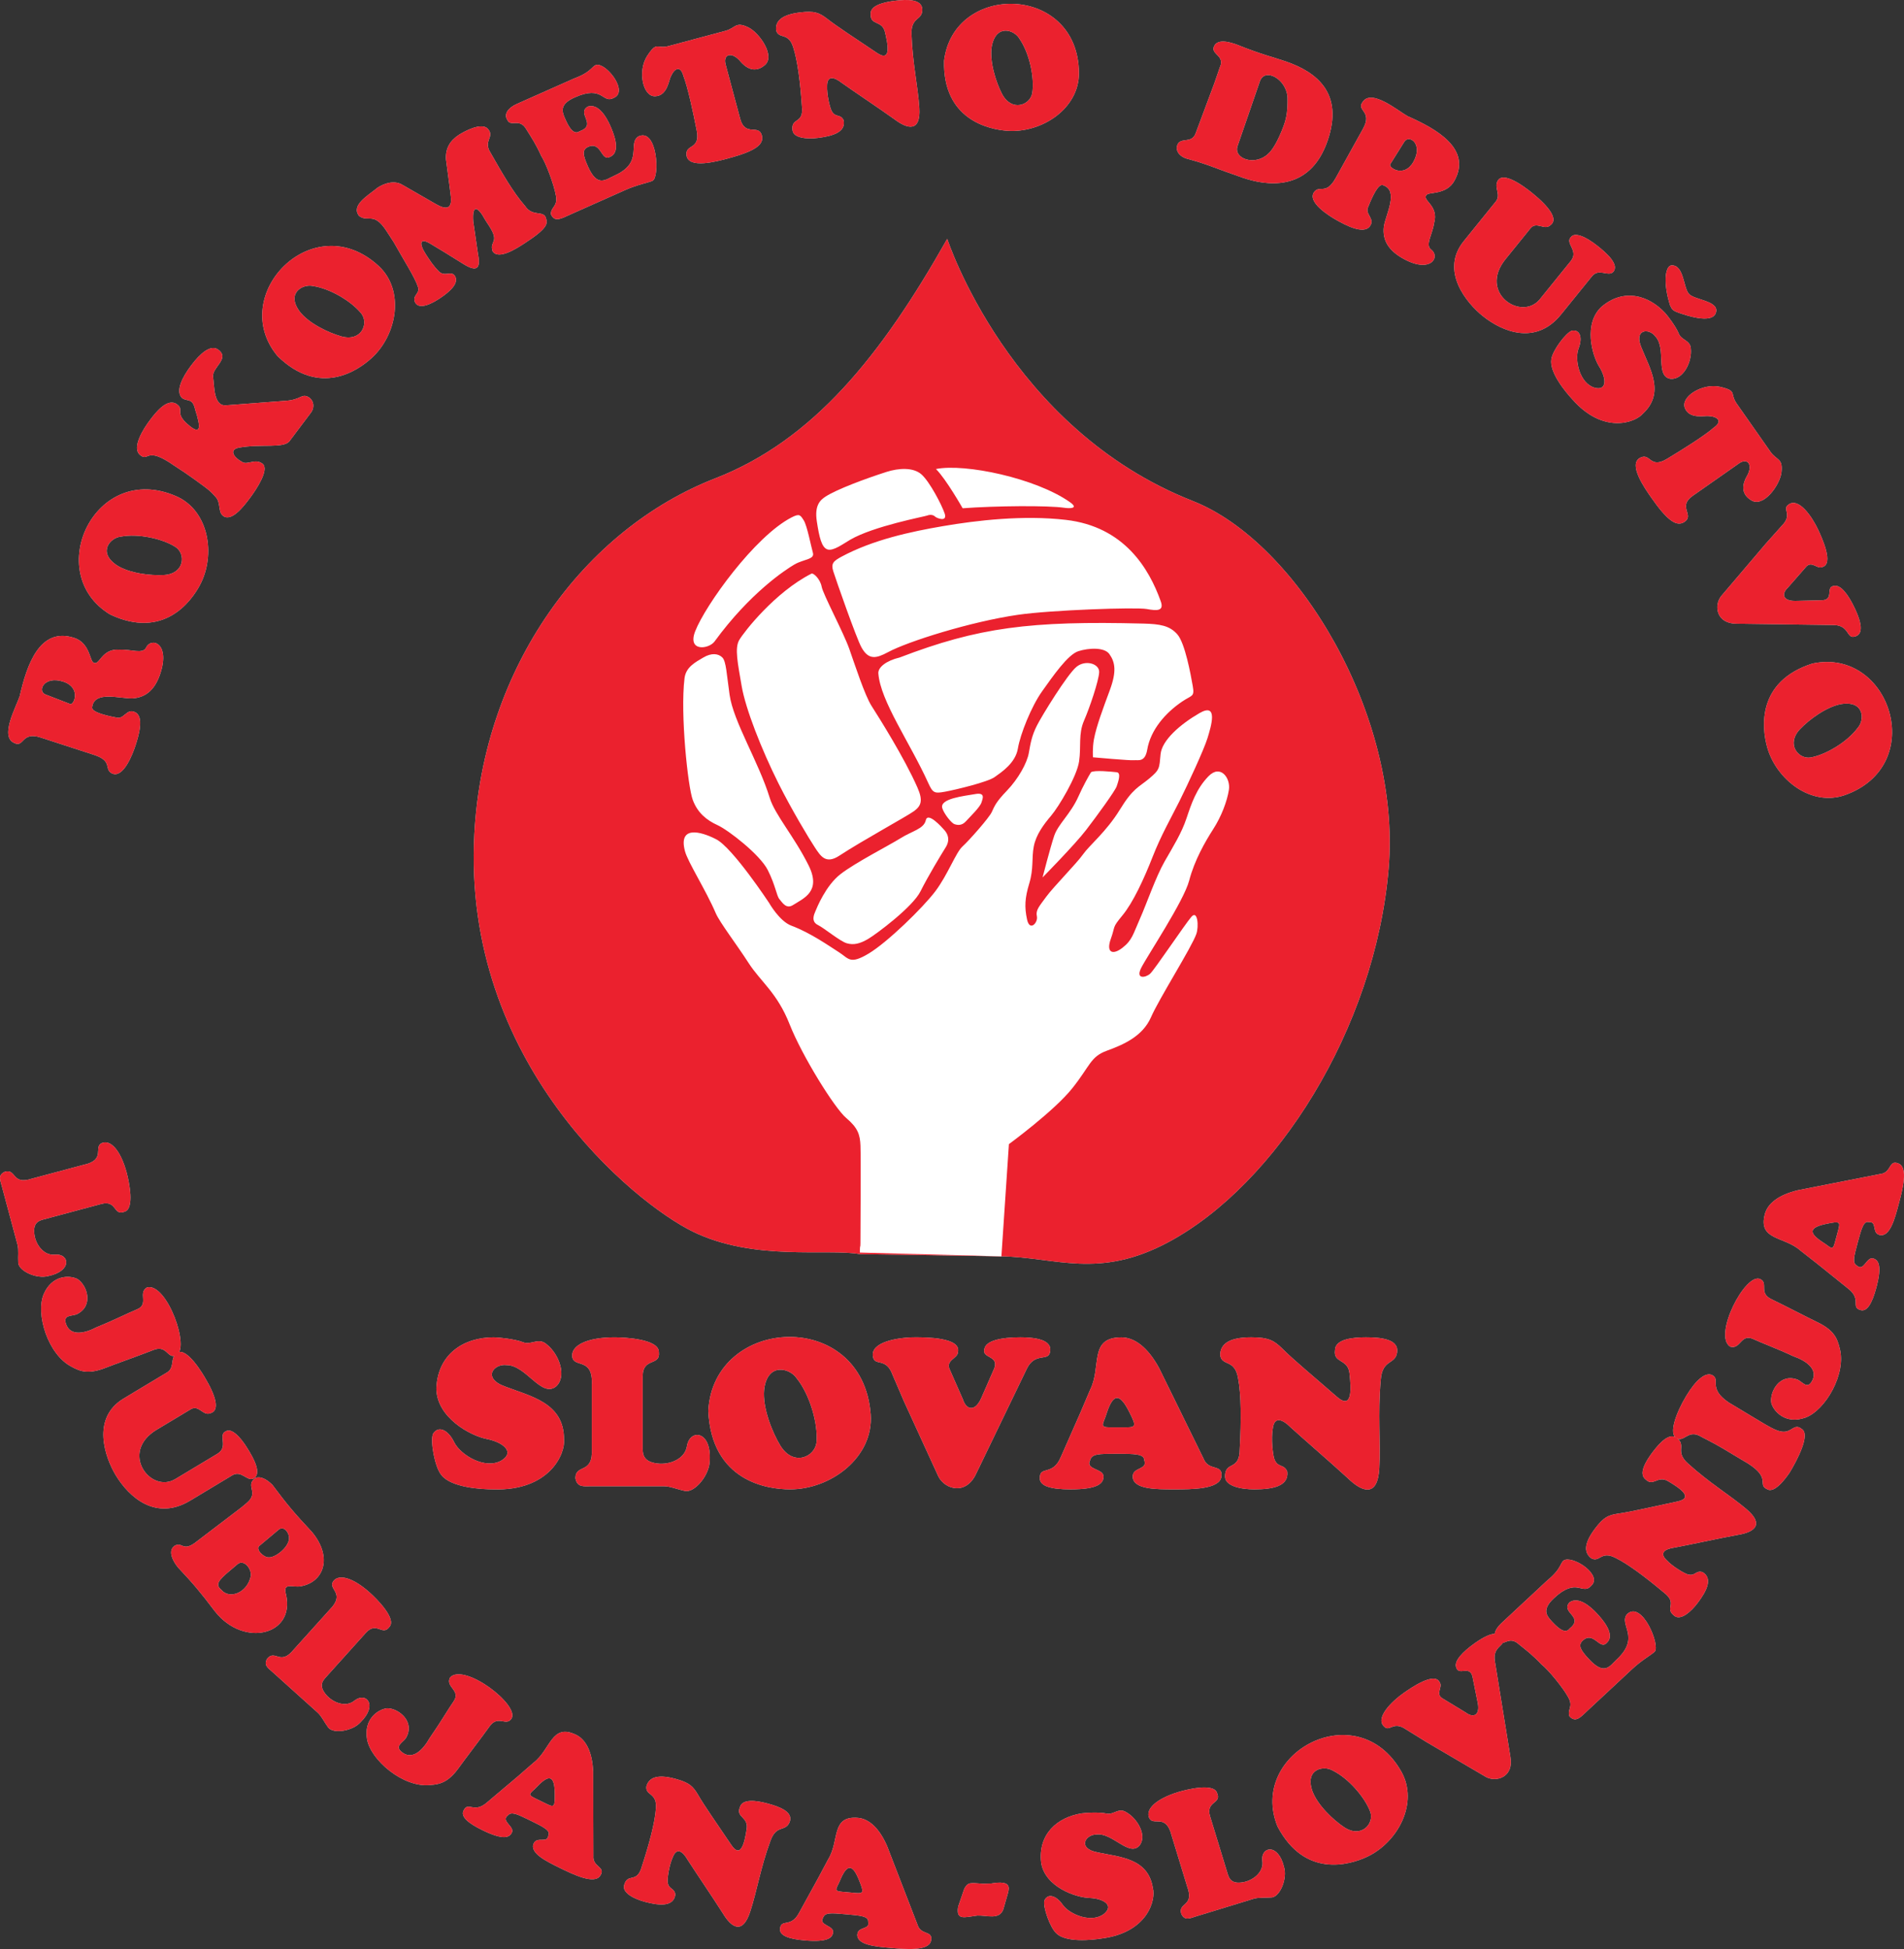 <?xml version="1.0" encoding="UTF-8" standalone="no"?>
<svg
   width="191.214pt"
   height="195.73pt"
   viewBox="0 0 191.214 195.73"
   version="1.1"
   id="svg354"
   sodipodi:docname="Slovan-logo-new.svg"
   inkscape:version="1.1.2 (b8e25be8, 2022-02-05)"
   xmlns:inkscape="http://www.inkscape.org/namespaces/inkscape"
   xmlns:sodipodi="http://sodipodi.sourceforge.net/DTD/sodipodi-0.dtd"
   xmlns="http://www.w3.org/2000/svg"
   xmlns:svg="http://www.w3.org/2000/svg">
  <rect x="0" y="0" width="191.214" height="195.73" fill="#333333" stroke="none"/>
  <defs
     id="defs358" />
  <sodipodi:namedview
     id="namedview356"
     pagecolor="#ffffff"
     bordercolor="#666666"
     borderopacity="1.0"
     inkscape:pageshadow="2"
     inkscape:pageopacity="1"
     inkscape:pagecheckerboard="true"
     inkscape:document-units="pt"
     showgrid="false"
     inkscape:zoom="1.2038523"
     inkscape:cx="-27.412001"
     inkscape:cy="130.83"
     inkscape:window-width="1280"
     inkscape:window-height="677"
     inkscape:window-x="0"
     inkscape:window-y="25"
     inkscape:window-maximized="0"
     inkscape:current-layer="svg354" />
  <g
     id="surface1"
     transform="translate(-46.125,-43.868)">
    <path
       style="fill:#caebe8;fill-opacity:1;fill-rule:evenodd;stroke:none"
       d="m 146.695,170.035 c 5.461,0.086 9.758,2.34 16.785,-1.434 10.75,-5.766 20.738,-21.344 22.105,-37.527 1.289,-15.293 -9.152,-32.758 -19.676,-36.895 -18.461,-7.258 -24.656,-26.328 -24.656,-26.328 -6.652,11.785 -13.465,20.223 -23.289,24.051 -13.18,5.133 -23.293,18.918 -24.203,35.707 -1.246,22.996 16.078,37.066 21.926,39.934 6.195,3.035 13.605,1.668 16.789,2.273 z m 0,0"
       id="path181" />
    <path
       style="fill:#caebe8;fill-opacity:1;fill-rule:evenodd;stroke:none"
       d="m 52.48,112.324 c 1.812,0.59 1.086,2.371 0.699,2.246 L 50.73,113.625 c -0.906,-0.293 -0.223,-1.941 1.75,-1.301 m 4.91,9.223 c 1.117,0.492 2.047,-1.91 2.344,-2.816 0.262,-0.816 0.934,-2.879 -0.047,-3.344 -0.863,-0.426 -1.109,0.789 -1.895,0.535 -1.082,-0.207 -2.574,-0.559 -2.406,-1.078 0.246,-1.625 2.738,-0.816 4.027,-0.84 1.473,-0.094 2.328,-1 2.828,-2.543 0.984,-3.027 -0.945,-3.652 -1.461,-2.527 -0.355,0.641 -1.484,0.125 -2.629,0.18 -1.855,-0.156 -2.012,1.645 -2.621,1.301 -0.387,-0.129 -0.363,-1.973 -1.949,-2.488 -3.5,-1.137 -4.773,2.777 -5.477,5.848 -0.348,1.07 -2.051,4.09 -0.531,4.715 0.996,0.473 0.684,-1.188 2.629,-0.559 l 5.367,1.746 c 1.941,0.629 0.953,1.457 1.82,1.871"
       id="path183" />
    <path
       style="fill:#caebe8;fill-opacity:1;fill-rule:evenodd;stroke:none"
       d="m 62.59,101.613 c -1.312,0.078 -3.496,-0.164 -4.754,-0.992 -1.957,-1.34 -0.582,-2.766 0.406,-2.859 1.754,-0.34 4.238,0.203 5.535,1.055 1.008,0.691 0.895,2.668 -1.188,2.797 m 3.617,1.004 c 1.617,-3.043 0.902,-7.473 -2.379,-8.914 -8.199,-3.586 -13.473,7.762 -6.633,11.879 5.336,2.516 8.121,-1.285 9.012,-2.965"
       id="path185" />
    <path
       style="fill:#caebe8;fill-opacity:1;fill-rule:evenodd;stroke:none"
       d="m 67.754,93.746 c 0.586,0.594 0.227,1.516 0.773,1.93 0.859,0.645 2.09,-0.988 2.664,-1.746 0.672,-0.895 2.035,-2.938 1.289,-3.5 -0.762,-0.574 -1.531,0.215 -2.078,-0.199 -0.734,-0.375 -1.348,-1.191 -0.289,-1.406 2.184,-0.406 4.508,0.113 5.09,-0.66 l 2.148,-2.855 c 0.402,-0.535 0.297,-1.297 -0.316,-1.602 -0.633,-0.301 -0.734,0.305 -2.18,0.406 l -6.027,0.457 c -1.266,0.102 -1.16,-1.906 -1.305,-2.855 -0.125,-0.953 1.727,-1.824 0.531,-2.727 -0.762,-0.574 -1.832,0.379 -2.73,1.574 -0.902,1.199 -1.598,2.586 -0.922,3.273 0.535,0.402 1.059,-0.062 1.324,1.172 0.586,1.789 0.605,2.664 -0.754,1.465 -1.344,-1.172 -0.301,-1.418 -1.059,-1.992 -0.984,-0.738 -2.215,0.891 -2.73,1.578 -0.574,0.758 -1.934,2.797 -0.949,3.539 0.859,0.648 0.543,-0.957 3.359,1.012 1.504,0.957 2.949,2.047 2.949,2.047 0.535,0.402 0.762,0.57 1.211,1.09"
       id="path187" />
    <path
       style="fill:#caebe8;fill-opacity:1;fill-rule:evenodd;stroke:none"
       d="m 80.406,77.648 c -1.27,-0.352 -3.258,-1.293 -4.176,-2.484 -1.414,-1.902 0.352,-2.801 1.316,-2.57 1.766,0.25 3.938,1.574 4.891,2.797 0.727,0.988 -0.02,2.816 -2.031,2.258 M 83.5,79.777 c 2.52,-2.352 3.281,-6.773 0.648,-9.203 -6.586,-6.059 -15.266,2.953 -10.137,9.07 4.227,4.121 8.094,1.43 9.488,0.133"
       id="path189" />
    <path
       style="fill:#caebe8;fill-opacity:1;fill-rule:evenodd;stroke:none"
       d="m 88.094,72.672 c 0.258,0.652 -0.574,0.859 -0.309,1.504 0.258,0.652 1.152,0.535 2.406,-0.277 1.258,-0.816 2.051,-1.652 1.609,-2.332 -0.371,-0.574 -1.059,0.203 -1.68,-0.527 -0.492,-0.5 -0.863,-1.074 -1.23,-1.637 -0.688,-1.059 -0.645,-1.738 0.504,-1.031 0.816,0.488 1.855,1.117 3.25,1.996 1.383,0.871 1.77,0.469 1.488,-0.965 l -0.48,-3.293 c -0.121,-1.707 0.438,-1.59 1.227,-0.113 l 0.367,0.562 c 1.113,1.715 -0.008,1.477 0.352,2.547 0.586,0.902 2.418,-0.289 3.215,-0.809 2.316,-1.5 2.328,-1.977 2.145,-2.508 -0.215,-0.848 -1.363,-0.098 -2.102,-1.238 -1.211,-1.371 -2.352,-3.387 -3.449,-5.312 -0.816,-1.254 0.438,-1.586 -0.277,-2.422 -0.637,-0.723 -2.426,0.273 -2.91,0.586 -0.914,0.594 -1.375,1.375 -1.305,2.484 0.066,0.59 0.395,2.871 0.492,3.77 0.113,1.23 -0.496,1.293 -1.539,0.688 l -3.359,-1.93 c -0.781,-0.461 -1.77,-0.152 -2.449,0.289 -0.957,0.789 -2.734,1.777 -1.871,2.852 0.914,0.688 1.465,-0.469 2.738,1.496 l 0.746,1.148 c 0.996,1.789 2.125,3.531 2.422,4.473"
       id="path191" />
    <path
       style="fill:#caebe8;fill-opacity:1;fill-rule:evenodd;stroke:none"
       d="m 101.957,63.527 c 0.199,1.105 -0.539,1.129 -0.504,1.863 0.379,0.855 1.07,0.41 1.941,0.023 l 5.512,-2.457 c 1.27,-0.562 2.246,-0.707 2.746,-0.93 0.754,-0.336 0.5,-5.312 -1.391,-4.469 -1.172,0.707 0.566,2.613 -2.441,3.953 -0.883,0.395 -1.703,1.203 -2.641,-0.906 -0.516,-1.152 -0.621,-1.703 0.004,-1.984 1.371,-0.609 1.285,1.547 2.234,0.988 1.152,-0.516 0.254,-2.535 -0.027,-3.164 -0.332,-0.742 -1.137,-2.211 -2.219,-1.879 -1.199,0.684 0.973,1.836 -0.84,2.488 -0.684,0.457 -1.188,-0.668 -1.473,-1.309 -0.336,-0.754 -0.484,-1.441 0.996,-2.098 2.895,-1.289 2.746,0.723 3.945,0.035 1.367,-0.609 -0.535,-3.195 -1.625,-3.305 -0.609,-0.02 -0.457,0.664 -2.41,1.379 -1.867,0.832 -4.016,1.789 -5.758,2.562 -0.867,0.387 -1.316,1.031 -0.922,1.605 0.328,0.742 1.23,-0.258 1.906,0.945 0.527,0.84 0.984,1.527 1.484,2.652 0.461,0.684 1.289,2.891 1.48,4.004"
       id="path193" />
    <path
       style="fill:#caebe8;fill-opacity:1;fill-rule:evenodd;stroke:none"
       d="m 118.996,50.336 c -0.281,-1.059 0.668,-1.312 1.516,-0.262 0.422,0.484 1.312,1.23 2.363,0.383 1.199,-0.887 -0.461,-3.281 -1.594,-3.836 -1.301,-0.637 -1.258,0.062 -2.301,0.344 l -5.723,1.531 c -1.191,0.32 -1.133,-0.551 -2.141,0.992 -0.98,1.523 -0.434,4.109 0.809,4.047 1.25,-0.043 1.375,-1.676 1.578,-2.004 0.352,-0.805 0.961,-1.113 1.246,-0.059 0.461,1.184 0.996,3.723 1.344,5.504 0.395,2.008 -1.199,1.305 -1.02,2.516 0.215,1.348 3.02,0.598 4.191,0.281 2.668,-0.715 3.621,-1.375 3.371,-2.309 -0.316,-1.176 -1.68,0.176 -2.172,-1.66 l -0.68,-2.531 z m 0,0"
       id="path195" />
    <path
       style="fill:#caebe8;fill-opacity:1;fill-rule:evenodd;stroke:none"
       d="m 125.715,56.949 c 0.102,0.805 1.48,0.902 2.562,0.77 1.531,-0.188 2.848,-0.617 2.559,-1.805 -0.348,-0.652 -0.84,-0.184 -1.215,-0.953 -0.176,-0.387 -0.465,-1.594 -0.43,-2.461 -0.004,-1.082 0.707,-0.906 1.473,-0.305 1.188,0.844 3.617,2.461 5.273,3.641 1.367,1.043 2.672,1.293 2.512,-1.141 -0.137,-2.168 -0.688,-4.473 -0.781,-7.387 -0.074,-1.766 1.078,-1.355 1.082,-2.457 -0.008,-1.098 -1.512,-1.055 -2.75,-0.906 -1.086,0.137 -2.555,0.457 -2.438,1.398 -0.004,1.105 1.152,0.551 1.438,1.742 0.297,1.238 0.668,3.109 -0.844,2.07 -2.281,-1.543 -3.918,-2.586 -4.977,-3.414 -0.762,-0.582 -1.23,-0.809 -2.719,-0.625 -2.027,0.25 -2.484,1 -2.387,1.805 0.254,0.926 1.242,0.129 1.719,1.719 0.434,1.348 0.699,3.516 0.863,5.852 0.234,1.902 -1.109,1.109 -0.941,2.457"
       id="path197" />
    <path
       style="fill:#caebe8;fill-opacity:1;fill-rule:evenodd;stroke:none"
       d="m 146.75,53.289 c -0.605,-1.168 -1.27,-3.266 -1.027,-4.746 0.43,-2.332 2.289,-1.656 2.777,-0.793 1.023,1.465 1.535,3.957 1.289,5.484 -0.227,1.203 -2.07,1.906 -3.039,0.055 m 0.555,3.715 c 3.438,0.238 7.191,-2.219 7.176,-5.801 -0.062,-8.949 -12.574,-9.152 -13.547,-1.23 -0.133,5.902 4.473,6.898 6.371,7.031"
       id="path199" />
    <path
       style="fill:#caebe8;fill-opacity:1;fill-rule:evenodd;stroke:none"
       d="m 173.496,59.301 c -1.312,1.277 -3.523,0.52 -3.086,-0.766 l 2.242,-6.504 c 0.488,-1.418 2.699,-0.227 2.777,1.664 0.016,1.195 -0.074,1.887 -0.336,2.656 -0.316,0.914 -0.992,2.449 -1.598,2.949 m -7.281,-2.078 c -0.402,1.164 -1.555,0.34 -1.863,1.238 -0.18,0.516 0.164,1.195 1.242,1.418 2.004,0.559 2.477,0.855 5.309,1.828 2.23,0.77 6.727,1.605 8.551,-3.707 1.652,-4.793 -1.117,-6.898 -4.199,-7.961 -1.195,-0.414 -2.406,-0.68 -4.973,-1.711 -0.516,-0.18 -2.051,-0.707 -2.289,0.367 -0.086,0.68 1.168,0.828 0.633,1.949 -0.176,0.516 -0.543,1.578 -0.543,1.578 z m 0,0"
       id="path201" />
    <path
       style="fill:#caebe8;fill-opacity:1;fill-rule:evenodd;stroke:none"
       d="m 188.078,60.105 c -0.926,1.664 -2.535,0.609 -2.336,0.258 l 1.395,-2.227 c 0.461,-0.832 1.949,0.156 0.941,1.969 m -9.988,3.059 c -0.699,1.004 1.48,2.375 2.312,2.836 0.75,0.418 2.648,1.469 3.293,0.594 0.582,-0.762 -0.562,-1.238 -0.16,-1.961 0.406,-1.023 1.039,-2.422 1.516,-2.156 1.547,0.555 0.277,2.848 0.055,4.113 -0.188,1.465 0.539,2.477 1.957,3.262 2.781,1.543 3.766,-0.23 2.754,-0.949 -0.559,-0.473 0.164,-1.484 0.328,-2.621 0.512,-1.785 -1.227,-2.285 -0.77,-2.82 0.191,-0.352 2,0.027 2.809,-1.434 1.785,-3.223 -1.816,-5.219 -4.695,-6.492 -0.98,-0.543 -3.625,-2.793 -4.523,-1.422 C 182.309,55 184,55.008 183.008,56.797 l -2.738,4.941 c -0.988,1.785 -1.613,0.656 -2.18,1.426"
       id="path203" />
    <path
       style="fill:#caebe8;fill-opacity:1;fill-rule:evenodd;stroke:none"
       d="m 193.129,68.082 c -2.418,2.98 0.285,6.215 1.875,7.5 2.035,1.648 5.379,2.973 7.891,-0.129 l 3.102,-3.832 c 0.688,-0.852 1.559,0.035 2.102,-0.41 0.781,-0.77 -0.832,-2.074 -1.461,-2.586 -1.383,-1.117 -2.375,-1.402 -2.719,-0.98 -0.707,0.652 0.816,1.371 -0.047,2.438 l -3.098,3.828 c -1.828,2.258 -6.219,-0.598 -3.453,-4.016 l 2.504,-3.094 c 0.609,-0.75 1.391,0.242 1.996,-0.309 0.828,-0.574 -0.082,-1.832 -1.801,-3.227 -0.957,-0.777 -3.254,-2.453 -3.586,-0.977 -0.137,0.594 0.406,1.211 -0.109,1.84 l -2.336,2.887 z m 0,0"
       id="path205" />
    <path
       style="fill:#caebe8;fill-opacity:1;fill-rule:evenodd;stroke:none"
       d="m 215.75,73.391 c -0.586,-0.629 -0.492,-2.934 -1.766,-2.875 -0.672,0.074 -0.828,1.898 -0.129,4.043 0.195,0.418 0.293,0.52 0.871,0.727 2.461,0.859 3.629,0.711 3.758,-0.156 0.133,-1.062 -2.18,-1.145 -2.734,-1.738 m -9.008,7.312 c 0.723,1.184 0.777,2.434 -0.469,2.102 -1.52,-0.438 -2.035,-2.797 -1.621,-3.93 0.461,-1.176 0.094,-1.965 -0.684,-1.793 -0.594,0.211 -1.926,1.988 -2.043,2.844 -0.234,1.328 1.43,3.316 2.109,4.047 3.078,3.508 6.285,2.371 7.09,1.43 2.215,-2.066 0.73,-4.457 -0.145,-6.605 -0.816,-1.902 0.766,-2.016 1.398,-1.133 1.117,1.199 -0.039,4.004 1.508,4.246 1.262,0.125 2.188,-1.676 2.047,-3.039 -0.055,-0.863 -0.961,-0.828 -1.215,-1.512 -0.273,-0.68 -1.098,-1.77 -1.371,-2.066 -1.703,-1.824 -4.199,-2.488 -6.395,-0.609 -1.793,1.672 -0.973,4.809 -0.211,6.02"
       id="path207" />
    <path
       style="fill:#caebe8;fill-opacity:1;fill-rule:evenodd;stroke:none"
       d="m 220.766,90.406 c 0.895,-0.625 1.457,0.18 0.762,1.336 -0.312,0.559 -0.707,1.652 0.445,2.352 1.246,0.824 2.934,-1.555 3.062,-2.809 0.152,-1.441 -0.488,-1.164 -1.105,-2.043 l -3.402,-4.855 c -0.707,-1.012 0.133,-1.254 -1.664,-1.672 -1.766,-0.402 -4.004,0.996 -3.527,2.145 0.469,1.156 2.047,0.719 2.426,0.797 0.875,0.055 1.375,0.523 0.48,1.148 -0.957,0.84 -3.156,2.207 -4.707,3.145 -1.758,1.059 -1.641,-0.68 -2.719,-0.098 -1.191,0.664 0.473,3.039 1.172,4.035 1.582,2.266 2.527,2.934 3.32,2.379 0.996,-0.695 -0.738,-1.52 0.816,-2.609 l 2.148,-1.504 z m 0,0"
       id="path209" />
    <path
       style="fill:#caebe8;fill-opacity:1;fill-rule:evenodd;stroke:none"
       d="m 218.973,103.738 c -0.746,0.949 -0.488,2.789 1.598,2.766 l 9.754,0.133 c 1.52,0.047 1.246,1.379 2.039,1.164 0.551,-0.117 1.059,-0.648 0.062,-2.781 -0.684,-1.473 -1.461,-2.469 -2.129,-2.312 -0.859,0.109 0.027,1.348 -1.133,1.441 l -2.723,0.066 c -1.332,0.016 -1.398,-0.746 -0.762,-1.336 l 1.785,-2.039 c 0.574,-0.727 1.148,0.207 1.645,-0.023 1.234,-0.266 -0.031,-2.98 -0.395,-3.758 -0.633,-1.355 -1.977,-3.277 -2.98,-2.516 -0.676,0.469 0.461,0.988 -0.664,2.117 l -1.605,1.797 z m 0,0"
       id="path211" />
    <path
       style="fill:#caebe8;fill-opacity:1;fill-rule:evenodd;stroke:none"
       d="m 226.902,117.086 c 0.906,-0.953 2.672,-2.266 4.156,-2.516 2.34,-0.355 2.309,1.625 1.652,2.367 -1.051,1.445 -3.242,2.742 -4.77,3.004 -1.211,0.18 -2.473,-1.34 -1.039,-2.855 m -3.328,1.734 c 0.891,3.328 4.438,6.078 7.816,4.898 8.441,-2.977 4.562,-14.871 -3.246,-13.215 -5.625,1.801 -5.062,6.477 -4.57,8.316"
       id="path213" />
    <path
       style="fill:#caebe8;fill-opacity:1;fill-rule:evenodd;stroke:none"
       d="m 95.055,188.387 c 1.629,0.336 2.773,1.309 1.461,2.133 -1.629,0.973 -4.113,-0.504 -4.77,-1.797 -0.656,-1.363 -1.648,-1.684 -2.133,-0.859 -0.301,0.691 0.168,3.312 0.824,4.117 0.973,1.289 4.078,1.457 5.273,1.457 5.594,0.168 7.223,-3.574 7.055,-5.051 0,-3.629 -3.313,-4.285 -5.91,-5.277 -2.34,-0.84 -1.145,-2.32 0.148,-2.152 1.961,0 3.48,3.312 4.957,2.152 1.141,-1.008 0.32,-3.293 -0.992,-4.285 -0.805,-0.656 -1.516,0.168 -2.32,-0.168 -0.82,-0.316 -2.449,-0.488 -2.938,-0.488 -2.992,0 -5.613,1.648 -5.762,5.109 0,2.938 3.422,4.793 5.105,5.109"
       id="path215" />
    <path
       style="fill:#caebe8;fill-opacity:1;fill-rule:evenodd;stroke:none"
       d="m 105.559,189.359 c 0.148,2.617 -1.645,1.477 -1.645,2.957 0.168,0.953 0.824,0.805 1.645,0.805 h 7.223 c 0.656,0 1.348,0.316 2.172,0.484 0.973,0.148 2.449,-1.629 2.449,-3.086 0.168,-2.992 -1.965,-3.16 -2.281,-1.477 -0.168,1.309 -1.684,1.961 -2.996,1.793 -1.309,-0.168 -1.457,-0.824 -1.457,-1.477 v -7.262 c 0,-1.965 1.793,-0.988 1.625,-2.449 0,-1.309 -3.422,-1.477 -4.453,-1.477 -2.785,0 -4.395,0.824 -4.246,1.961 0.168,1.145 2.113,0 1.965,2.828 z m 0,0"
       id="path217" />
    <path
       style="fill:#caebe8;fill-opacity:1;fill-rule:evenodd;stroke:none"
       d="m 124.492,189.043 c -0.82,-1.352 -1.797,-3.801 -1.629,-5.598 0.32,-2.824 2.602,-2.168 3.258,-1.176 1.348,1.664 2.172,4.602 2.004,6.453 -0.168,1.461 -2.32,2.453 -3.633,0.32 m 0.973,4.395 c 4.137,0 8.422,-3.254 8.102,-7.539 -0.82,-10.703 -15.809,-9.898 -16.312,-0.336 0.336,7.07 5.93,7.875 8.211,7.875"
       id="path219" />
    <path
       style="fill:#caebe8;fill-opacity:1;fill-rule:evenodd;stroke:none"
       d="m 140.367,192.148 c 0.652,1.289 2.785,1.945 3.816,-0.336 l 5.086,-10.535 c 0.824,-1.629 2.137,-0.656 2.305,-1.629 0.148,-0.652 -0.168,-1.48 -2.992,-1.48 -1.949,0 -3.426,0.34 -3.594,1.145 -0.316,0.992 1.477,0.652 0.992,1.965 l -1.309,2.992 c -0.656,1.461 -1.52,1.141 -1.836,0.148 l -1.309,-2.973 c -0.508,-0.992 0.805,-1.141 0.805,-1.797 0.336,-1.48 -3.258,-1.48 -4.285,-1.48 -1.797,0 -4.566,0.488 -4.246,1.965 0.168,0.977 1.309,0 1.961,1.797 l 1.141,2.656 z m 0,0"
       id="path221" />
    <path
       style="fill:#caebe8;fill-opacity:1;fill-rule:evenodd;stroke:none"
       d="m 157.602,187.207 c -1.141,0 -0.652,-0.336 -0.316,-1.477 0.656,-1.965 1.309,-1.965 2.281,0 0.656,1.309 0.656,1.477 -0.336,1.477 z m -4.938,2.977 c -0.824,1.961 -2.117,0.824 -2.117,2.129 0,0.809 1.145,1.125 3.09,1.125 2.824,0 3.312,-0.637 3.312,-1.293 0,-0.82 -1.836,-0.652 -1.348,-1.625 0.168,-0.656 0.859,-0.656 2.656,-0.656 1.797,0 2.785,0 2.785,0.656 0.359,0.973 -1.16,0.656 -1.16,1.625 0,1.293 2.34,1.293 4.137,1.293 1.797,0 4.621,0 4.77,-1.293 0.168,-1.309 -1.289,-0.484 -1.793,-1.793 l -4.453,-9.074 c -1.141,-2.113 -2.488,-3.105 -3.797,-3.105 -3.312,0 -1.965,2.934 -3.145,5.273 l -0.973,2.285 z m 0,0"
       id="path223" />
    <path
       style="fill:#caebe8;fill-opacity:1;fill-rule:evenodd;stroke:none"
       d="m 169.152,192.148 c 0,0.973 1.629,1.289 2.938,1.289 1.852,0 3.48,-0.316 3.312,-1.777 -0.32,-0.824 -0.977,-0.336 -1.312,-1.309 -0.148,-0.488 -0.316,-1.965 -0.148,-2.992 0.148,-1.293 0.973,-0.977 1.797,-0.152 1.293,1.18 3.945,3.461 5.742,5.109 1.48,1.438 2.996,1.926 3.164,-0.992 0.148,-2.602 -0.168,-5.426 0.148,-8.906 0.168,-2.113 1.477,-1.461 1.645,-2.77 0.152,-1.309 -1.645,-1.48 -3.141,-1.48 -1.309,0 -3.105,0.172 -3.105,1.312 -0.168,1.309 1.289,0.824 1.457,2.281 0.168,1.516 0.34,3.801 -1.309,2.34 -2.488,-2.172 -4.285,-3.648 -5.426,-4.789 -0.824,-0.805 -1.348,-1.145 -3.145,-1.145 -2.449,0 -3.102,0.828 -3.102,1.797 0.168,1.145 1.457,0.34 1.793,2.305 0.32,1.664 0.32,4.281 0.168,7.09 0,2.301 -1.477,1.16 -1.477,2.789"
       id="path225" />
    <path
       style="fill:#caebe8;fill-opacity:1;fill-rule:evenodd;stroke:none"
       d="m 49.348,162.227 c -2.074,0.688 -1.543,-1.008 -2.734,-0.688 -0.734,0.34 -0.469,0.836 -0.293,1.5 l 1.559,5.816 c 0.141,0.527 0.035,1.152 0.078,1.852 0.09,0.816 1.836,1.625 3.016,1.309 2.445,-0.512 2.121,-2.266 0.695,-2.156 -1.09,0.145 -1.945,-0.934 -2.09,-2.023 -0.148,-1.09 0.344,-1.355 0.875,-1.496 l 5.844,-1.566 c 1.582,-0.422 1.188,1.23 2.324,0.781 1.055,-0.281 0.453,-3.074 0.23,-3.902 -0.602,-2.246 -1.609,-3.363 -2.496,-2.996 -0.887,0.383 0.457,1.703 -1.852,2.191 -0.391,0.105 -0.648,0.172 -1.055,0.281 z m 0,0"
       id="path227" />
    <path
       style="fill:#caebe8;fill-opacity:1;fill-rule:evenodd;stroke:none"
       d="m 52.789,176.918 c -0.422,-1.043 0.531,-0.855 1.035,-1.059 1.746,-0.84 1.062,-2.918 0.082,-3.547 -0.801,-0.402 -2.555,-0.414 -3.391,1.52 -0.828,1.949 0.391,6.051 2.793,7.285 0.938,0.527 1.777,0.777 3.543,0.066 0.547,-0.223 3.754,-1.367 4.668,-1.738 1.387,-0.559 1.387,0.906 2.273,0.547 1.516,-0.613 -0.898,-7.344 -2.898,-6.836 -0.961,0.539 0.246,1.699 -1.027,2.211 -0.91,0.371 -2.246,1.062 -4.012,1.773 -1.246,0.656 -2.613,0.906 -3.066,-0.223"
       id="path229" />
    <path
       style="fill:#caebe8;fill-opacity:1;fill-rule:evenodd;stroke:none"
       d="M 58.543,184.312 C 55.254,186.289 56.688,190.25 57.738,192 c 1.352,2.246 4.039,4.633 7.465,2.578 l 4.223,-2.539 c 0.938,-0.562 1.453,0.566 2.113,0.332 1,-0.457 -0.066,-2.234 -0.488,-2.93 -0.914,-1.523 -1.75,-2.129 -2.219,-1.852 -0.891,0.371 0.305,1.566 -0.875,2.273 l -4.227,2.539 c -2.484,1.496 -5.637,-2.691 -1.867,-4.957 l 3.41,-2.047 c 0.832,-0.5 1.223,0.703 1.984,0.391 0.973,-0.258 0.551,-1.75 -0.594,-3.648 -0.633,-1.059 -2.215,-3.418 -3.031,-2.145 -0.332,0.508 -0.035,1.277 -0.73,1.695 l -3.184,1.914 z m 0,0"
       id="path231" />
    <path
       style="fill:#caebe8;fill-opacity:1;fill-rule:evenodd;stroke:none"
       d="m 75.156,198.383 c -0.082,0.965 -1.453,1.93 -2.023,1.879 -0.484,0.059 -1.383,-0.797 -0.965,-1.148 l 2.008,-1.684 c 0.617,-0.332 1.027,0.566 0.98,0.953 m -3.84,3.746 c -0.359,1.73 -2.152,2.359 -2.945,1.414 -0.629,-0.531 -0.398,-0.906 0.848,-1.949 l 0.762,-0.645 c 0.621,-0.52 1.414,0.422 1.336,1.18 m -5.656,-3.293 c -1.227,0.863 -1.234,-0.211 -2.051,0.297 -0.637,0.527 -0.125,1.523 0.406,2.16 1.602,1.711 2.211,2.441 3.703,4.406 2.891,3.664 8.062,2.379 7.133,-1.688 -0.363,-1.281 0.648,-0.707 1.434,-0.836 2.383,-0.391 3.281,-2.938 1.156,-5.473 -1.773,-1.891 -2.492,-2.754 -3.961,-4.719 -1.07,-1.055 -1.688,-0.723 -1.781,-0.641 -0.945,0.793 0.465,1.398 -0.789,2.453 l -0.551,0.461 z m 0,0"
       id="path233" />
    <path
       style="fill:#caebe8;fill-opacity:1;fill-rule:evenodd;stroke:none"
       d="m 75.648,209.496 c -1.371,1.707 -1.848,0 -2.672,0.914 -0.426,0.684 0.062,0.957 0.57,1.418 l 4.477,4.027 c 0.406,0.367 0.656,0.949 1.074,1.512 0.52,0.637 2.426,0.359 3.238,-0.547 1.777,-1.758 0.547,-3.055 -0.586,-2.188 -0.836,0.719 -2.141,0.277 -2.859,-0.555 -0.715,-0.836 -0.445,-1.324 -0.078,-1.73 l 4.051,-4.5 c 1.094,-1.215 1.664,0.387 2.375,-0.609 0.73,-0.812 -1.297,-2.824 -1.938,-3.398 -1.723,-1.559 -3.18,-1.945 -3.723,-1.156 -0.535,0.801 1.309,1.18 -0.359,2.848 -0.273,0.301 -0.449,0.5 -0.73,0.812 z m 0,0"
       id="path235" />
    <path
       style="fill:#caebe8;fill-opacity:1;fill-rule:evenodd;stroke:none"
       d="m 86.578,219.891 c -0.922,-0.645 -0.02,-1.004 0.293,-1.449 1.008,-1.656 -0.703,-3.027 -1.867,-3.023 -0.891,0.102 -2.367,1.047 -2.016,3.121 0.371,2.086 3.625,4.863 6.312,4.59 1.074,-0.066 1.914,-0.312 3.004,-1.875 0.34,-0.484 2.406,-3.188 2.969,-3.992 0.863,-1.227 1.66,-0.004 2.203,-0.781 0.941,-1.344 -4.75,-5.672 -6.152,-4.156 -0.512,0.973 1.137,1.289 0.348,2.414 -0.562,0.805 -1.309,2.109 -2.398,3.672 -0.691,1.227 -1.699,2.18 -2.695,1.48"
       id="path237" />
    <path
       style="fill:#caebe8;fill-opacity:1;fill-rule:evenodd;stroke:none"
       d="m 99.828,224.445 c -0.855,-0.418 -0.367,-0.492 0.301,-1.223 1.207,-1.234 1.699,-0.996 1.711,0.832 0.012,1.223 -0.051,1.348 -0.793,0.984 z m -4.789,0.426 c -1.336,1.172 -1.887,-0.156 -2.363,0.824 -0.297,0.602 0.441,1.258 1.902,1.969 2.113,1.035 2.715,0.734 2.953,0.242 0.301,-0.617 -1.137,-1.16 -0.414,-1.711 0.363,-0.43 0.883,-0.176 2.23,0.48 1.344,0.656 2.086,1.02 1.848,1.508 -0.09,0.859 -1.109,0.07 -1.465,0.797 -0.469,0.969 1.281,1.82 2.629,2.48 1.348,0.656 3.461,1.688 4.047,0.773 0.605,-0.918 -0.789,-0.836 -0.688,-2 l -0.023,-8.43 c -0.082,-2 -0.73,-3.234 -1.711,-3.715 -2.48,-1.211 -2.547,1.484 -4.285,2.805 L 98.141,222.25 Z m 0,0"
       id="path239" />
    <path
       style="fill:#caebe8;fill-opacity:1;fill-rule:evenodd;stroke:none"
       d="m 108.805,233.184 c -0.211,0.785 1.031,1.391 2.09,1.676 1.488,0.398 2.871,0.496 3.051,-0.719 -0.082,-0.73 -0.711,-0.48 -0.777,-1.336 -0.012,-0.426 0.168,-1.652 0.527,-2.441 0.398,-1.008 0.996,-0.574 1.48,0.266 0.785,1.227 2.434,3.641 3.523,5.352 0.879,1.48 1.992,2.199 2.758,-0.113 0.684,-2.066 1.035,-4.41 2.043,-7.141 0.594,-1.668 1.504,-0.859 1.922,-1.875 0.406,-1.023 -1.004,-1.547 -2.211,-1.871 -1.055,-0.281 -2.539,-0.531 -2.785,0.387 -0.418,1.016 0.863,0.941 0.688,2.152 -0.195,1.258 -0.551,3.133 -1.562,1.602 -1.535,-2.285 -2.66,-3.863 -3.336,-5.031 -0.488,-0.824 -0.84,-1.207 -2.285,-1.594 -1.973,-0.531 -2.68,-0.008 -2.891,0.773 -0.109,0.957 1.105,0.59 0.953,2.242 -0.102,1.41 -0.668,3.52 -1.395,5.746 -0.496,1.855 -1.441,0.617 -1.793,1.926"
       id="path241" />
    <path
       style="fill:#caebe8;fill-opacity:1;fill-rule:evenodd;stroke:none"
       d="m 130.691,233.848 c -0.945,-0.082 -0.52,-0.324 -0.156,-1.25 0.688,-1.582 1.23,-1.535 1.895,0.168 0.449,1.133 0.438,1.273 -0.387,1.203 z m -4.316,2.113 c -0.828,1.57 -1.82,0.531 -1.914,1.617 -0.059,0.668 0.867,1.016 2.484,1.156 2.348,0.207 2.797,-0.285 2.844,-0.832 0.059,-0.684 -1.477,-0.676 -1,-1.449 0.184,-0.531 0.762,-0.48 2.254,-0.348 1.492,0.129 2.312,0.199 2.266,0.746 0.227,0.832 -1.012,0.457 -1.082,1.266 -0.094,1.074 1.852,1.242 3.344,1.371 1.488,0.133 3.836,0.34 4.055,-0.723 0.234,-1.074 -1.039,-0.5 -1.363,-1.621 l -3.039,-7.863 c -0.793,-1.84 -1.84,-2.758 -2.926,-2.855 -2.75,-0.238 -1.844,2.297 -2.996,4.152 l -0.973,1.828 z m 0,0"
       id="path243" />
    <path
       style="fill:#caebe8;fill-opacity:1;fill-rule:evenodd;stroke:none"
       d="m 142.348,235.348 c -0.219,1.383 0.582,1.074 1.934,0.887 0.953,-0.035 2.203,0.469 2.602,-0.621 l 0.484,-1.691 c 0.125,-0.547 0.242,-1.238 -1.699,-0.906 l -0.809,0.027 c -1.238,-0.082 -1.508,-0.211 -1.891,0.488 z m 0,0"
       id="path245" />
    <path
       style="fill:#caebe8;fill-opacity:1;fill-rule:evenodd;stroke:none"
       d="m 155.555,234.469 c 1.387,0.066 2.449,0.719 1.48,1.566 -1.215,1.016 -3.457,0.121 -4.164,-0.855 -0.715,-1.039 -1.574,-1.172 -1.867,-0.434 -0.156,0.613 0.57,2.707 1.215,3.285 0.969,0.938 3.551,0.668 4.535,0.512 4.629,-0.59 5.48,-3.883 5.148,-5.078 -0.473,-2.988 -3.285,-3.098 -5.555,-3.574 -2.035,-0.391 -1.242,-1.762 -0.156,-1.789 1.617,-0.258 3.297,2.27 4.359,1.121 0.809,-0.98 -0.168,-2.75 -1.375,-3.398 -0.746,-0.434 -1.227,0.336 -1.934,0.164 -0.715,-0.152 -2.082,-0.082 -2.48,-0.016 -2.465,0.391 -4.406,2.086 -4.078,4.957 0.383,2.418 3.441,3.496 4.871,3.539"
       id="path247" />
    <path
       style="fill:#caebe8;fill-opacity:1;fill-rule:evenodd;stroke:none"
       d="m 165.348,233.316 c 0.762,2.051 -0.949,1.578 -0.59,2.758 0.367,0.719 0.852,0.438 1.508,0.238 l 5.758,-1.762 c 0.523,-0.156 1.152,-0.074 1.852,-0.137 0.812,-0.121 1.555,-1.898 1.199,-3.062 -0.594,-2.426 -2.336,-2.039 -2.18,-0.621 0.184,1.086 -0.863,1.977 -1.949,2.164 -1.086,0.184 -1.363,-0.305 -1.523,-0.824 l -1.77,-5.789 c -0.48,-1.566 1.191,-1.23 0.699,-2.352 -0.316,-1.043 -3.09,-0.344 -3.91,-0.094 -2.223,0.684 -3.305,1.73 -2.906,2.605 0.414,0.867 1.684,-0.52 2.254,1.77 0.121,0.391 0.199,0.645 0.32,1.047 z m 0,0"
       id="path249" />
    <path
       style="fill:#caebe8;fill-opacity:1;fill-rule:evenodd;stroke:none"
       d="m 181.113,227.363 c -1.098,-0.727 -2.691,-2.234 -3.199,-3.652 -0.758,-2.246 1.199,-2.555 2.043,-2.039 1.605,0.785 3.262,2.715 3.789,4.172 0.387,1.164 -0.891,2.668 -2.633,1.52 m 2.285,2.98 c 3.125,-1.457 5.215,-5.426 3.465,-8.551 -4.395,-7.797 -15.434,-1.91 -12.445,5.492 2.746,5.227 7.258,3.863 8.98,3.059"
       id="path251" />
    <path
       style="fill:#caebe8;fill-opacity:1;fill-rule:evenodd;stroke:none"
       d="m 195.359,222.32 c 1.062,0.57 2.836,-0.004 2.445,-2.055 l -1.562,-9.629 c -0.215,-1.504 1.145,-1.465 0.797,-2.211 -0.215,-0.516 -0.824,-0.93 -2.754,0.422 -1.328,0.934 -2.18,1.867 -1.906,2.496 0.254,0.832 1.32,-0.258 1.617,0.871 l 0.535,2.668 c 0.25,1.312 -0.488,1.504 -1.18,0.98 l -2.316,-1.406 c -0.82,-0.438 0.004,-1.164 -0.312,-1.609 -0.477,-1.172 -2.93,0.547 -3.633,1.039 -1.227,0.859 -2.883,2.516 -1.961,3.371 0.582,0.586 0.895,-0.625 2.203,0.289 l 2.047,1.266 z m 0,0"
       id="path253" />
    <path
       style="fill:#caebe8;fill-opacity:1;fill-rule:evenodd;stroke:none"
       d="m 203.617,214.312 c 0.551,0.977 -0.141,1.242 0.133,1.926 0.637,0.684 1.145,0.039 1.844,-0.613 l 4.414,-4.113 c 1.016,-0.949 1.891,-1.402 2.289,-1.773 0.605,-0.566 -1.25,-5.191 -2.77,-3.773 -0.875,1.051 1.387,2.289 -1.02,4.535 -0.707,0.66 -1.219,1.688 -2.793,0 -0.863,-0.922 -1.141,-1.41 -0.641,-1.875 1.098,-1.023 1.719,1.039 2.434,0.203 0.922,-0.859 -0.586,-2.48 -1.055,-2.984 -0.555,-0.59 -1.797,-1.719 -2.715,-1.055 -0.906,1.043 1.52,1.422 0.019,2.629 -0.496,0.656 -1.336,-0.246 -1.816,-0.758 -0.562,-0.605 -0.93,-1.203 0.258,-2.309 2.316,-2.16 2.832,-0.211 3.742,-1.25 1.094,-1.02 -1.547,-2.848 -2.613,-2.598 -0.582,0.18 -0.215,0.777 -1.828,2.09 -1.496,1.395 -3.219,3 -4.609,4.297 -0.695,0.648 -0.91,1.402 -0.352,1.82 0.555,0.594 1.086,-0.645 2.109,0.273 0.773,0.621 1.43,1.121 2.27,2.02 0.656,0.5 2.16,2.316 2.699,3.309"
       id="path255" />
    <path
       style="fill:#caebe8;fill-opacity:1;fill-rule:evenodd;stroke:none"
       d="m 214.285,206.145 c 0.648,0.488 1.68,-0.434 2.336,-1.309 0.93,-1.23 1.535,-2.473 0.477,-3.094 -0.707,-0.203 -0.711,0.477 -1.527,0.215 -0.398,-0.145 -1.469,-0.773 -2.066,-1.406 -0.785,-0.746 -0.16,-1.133 0.801,-1.27 1.43,-0.266 4.285,-0.891 6.281,-1.262 1.699,-0.262 2.785,-1.023 0.926,-2.602 -1.656,-1.402 -3.699,-2.609 -5.855,-4.566 -1.32,-1.176 -0.227,-1.719 -1.016,-2.488 -0.797,-0.758 -1.809,0.355 -2.562,1.352 -0.656,0.871 -1.445,2.152 -0.688,2.727 0.789,0.766 1.199,-0.449 2.254,0.172 1.094,0.648 2.699,1.68 0.902,2.047 -2.695,0.566 -4.582,1.023 -5.914,1.211 -0.949,0.141 -1.438,0.32 -2.336,1.52 -1.23,1.633 -1.012,2.48 -0.363,2.969 0.844,0.461 0.957,-0.805 2.434,-0.043 1.27,0.625 3.012,1.938 4.809,3.445 1.531,1.156 0.027,1.566 1.109,2.383"
       id="path257" />
    <path
       style="fill:#caebe8;fill-opacity:1;fill-rule:evenodd;stroke:none"
       d="m 221.039,190.465 c 3.258,1.793 1.43,2.441 2.559,2.957 0.344,0.207 1.008,0.133 2.254,-1.664 0.715,-1.191 2.137,-3.832 1.215,-4.387 -0.742,-0.609 -0.992,0.352 -1.91,0.273 -0.613,-0.039 -1.309,-0.457 -2.859,-1.391 l -2.566,-1.543 c -2.176,-1.473 -0.707,-2.336 -1.715,-2.777 -0.641,-0.238 -1.562,0.48 -2.551,2.125 -0.996,1.656 -1.824,3.852 -0.945,4.238 0.695,0.418 1.102,-0.777 2.219,-0.27 0.359,0.215 1.387,0.688 2.43,1.316 z m 0,0"
       id="path259" />
    <path
       style="fill:#caebe8;fill-opacity:1;fill-rule:evenodd;stroke:none"
       d="m 228.148,182.461 c -0.477,1.02 -0.984,0.195 -1.48,-0.035 -1.805,-0.703 -2.855,1.215 -2.652,2.359 0.254,0.859 1.445,2.152 3.426,1.445 1.992,-0.727 4.16,-4.414 3.426,-7.012 -0.254,-1.047 -0.645,-1.832 -2.367,-2.637 -0.539,-0.25 -3.562,-1.812 -4.453,-2.23 -1.355,-0.633 -0.289,-1.629 -1.152,-2.035 -1.48,-0.691 -4.758,5.668 -3.023,6.785 1.051,0.332 1.074,-1.34 2.316,-0.762 0.895,0.414 2.309,0.922 4.031,1.727 1.332,0.465 2.445,1.293 1.93,2.395"
       id="path261" />
    <path
       style="fill:#caebe8;fill-opacity:1;fill-rule:evenodd;stroke:none"
       d="m 230.398,168.652 c -0.246,0.922 -0.414,0.457 -1.262,-0.062 -1.441,-0.953 -1.301,-1.477 0.492,-1.836 1.199,-0.246 1.332,-0.211 1.121,0.586 z m 1.328,4.621 c 1.402,1.086 0.207,1.879 1.262,2.16 0.648,0.176 1.148,-0.676 1.57,-2.242 0.609,-2.273 0.199,-2.805 -0.324,-2.945 -0.664,-0.176 -0.926,1.336 -1.605,0.734 -0.488,-0.277 -0.34,-0.836 0.047,-2.281 0.391,-1.445 0.602,-2.246 1.129,-2.105 0.863,-0.074 0.277,1.078 1.062,1.289 1.039,0.277 1.547,-1.605 1.93,-3.055 0.391,-1.445 1,-3.719 -0.008,-4.117 -1.02,-0.422 -0.672,0.93 -1.836,1.055 l -8.27,1.629 c -1.945,0.465 -3.035,1.336 -3.316,2.391 -0.715,2.664 1.938,2.215 3.566,3.668 l 1.633,1.277 z m 0,0"
       id="path263" />
    <path
       style="fill:#eb212e;fill-opacity:1;fill-rule:evenodd;stroke:none"
       d="m 146.695,170.035 c 5.461,0.086 9.758,2.34 16.785,-1.434 10.75,-5.766 20.738,-21.344 22.105,-37.527 1.289,-15.293 -9.152,-32.758 -19.676,-36.895 -18.461,-7.258 -24.656,-26.328 -24.656,-26.328 -6.652,11.785 -13.465,20.223 -23.289,24.051 -13.18,5.133 -23.293,18.918 -24.203,35.707 -1.246,22.996 16.078,37.066 21.926,39.934 6.195,3.035 13.605,1.668 16.789,2.273 z m 0,0"
       id="path265" />
    <path
       style="fill:#ffffff;fill-opacity:1;fill-rule:evenodd;stroke:none"
       d="m 132.477,169.656 c 0.008,-0.984 0.059,-0.34 0.059,-0.938 0,-0.629 0.051,-8.676 0.004,-9.797 -0.043,-1.121 -0.266,-1.793 -1.434,-2.781 -1.164,-0.984 -4.418,-6.211 -5.676,-9.395 -1.254,-3.188 -2.914,-4.285 -4.125,-6.168 -1.211,-1.883 -2.891,-4.062 -3.297,-5 -1.004,-2.344 -2.797,-5.117 -3.094,-6.234 -0.672,-2.535 1.48,-2.043 3.137,-1.191 1.66,0.852 5.316,6.395 5.316,6.395 0,0 1.031,1.836 2.242,2.285 1.906,0.707 3.793,2.043 4.777,2.668 0.988,0.629 1.078,1.258 2.961,0.137 1.883,-1.121 5.449,-4.598 6.707,-6.258 1.254,-1.66 2.062,-3.902 2.734,-4.508 0.672,-0.609 2.668,-2.871 2.938,-3.453 0.27,-0.582 0.402,-0.988 1.523,-2.152 1.125,-1.168 2.02,-2.758 2.199,-3.793 0.18,-1.031 0.312,-1.75 0.809,-2.734 0.492,-0.984 3.047,-5.137 3.969,-5.898 0.922,-0.762 2.332,-0.312 2.285,0.539 -0.043,0.852 -0.938,3.523 -1.523,4.867 -0.582,1.344 -0.27,2.555 -0.492,4.082 -0.223,1.523 -2.043,4.551 -2.805,5.449 -0.762,0.895 -1.523,1.926 -1.746,3.094 -0.227,1.164 0,2.219 -0.449,3.699 -0.449,1.48 -0.496,2.379 -0.227,3.633 0.27,1.258 1.121,0.312 0.988,-0.312 -0.137,-0.629 0.223,-0.988 0.941,-1.973 0.719,-0.988 3.074,-3.367 3.699,-4.262 0.629,-0.898 2.332,-2.266 3.68,-4.461 1.344,-2.199 1.883,-2.242 2.957,-3.141 1.078,-0.898 1.012,-1.031 1.145,-2.445 0.137,-1.414 1.977,-3.008 3.902,-4.125 1.93,-1.121 1.168,1.344 0.809,2.512 -0.359,1.164 -1.973,4.641 -2.824,6.344 -0.855,1.707 -1.84,3.41 -2.691,5.586 -0.852,2.176 -1.953,4.574 -3.031,5.875 -1.074,1.301 -0.672,0.988 -1.164,2.355 -0.492,1.371 0.18,1.66 1.164,0.895 0.988,-0.758 1.078,-1.387 1.75,-2.891 0.672,-1.504 1.594,-4.215 2.492,-5.785 0.898,-1.57 1.703,-2.848 2.195,-4.328 0.496,-1.48 0.988,-2.961 2.199,-4.215 1.211,-1.258 2.242,0.176 2.062,1.344 -0.18,1.164 -0.762,2.691 -1.57,3.945 -0.805,1.258 -1.883,3.117 -2.422,5.18 -0.539,2.066 -4.238,7.605 -4.82,8.77 -0.582,1.168 0.445,0.984 0.895,0.586 0.449,-0.406 3.523,-5.004 4.152,-5.723 0.625,-0.719 0.762,0.973 0.492,1.73 -0.492,1.387 -3.723,6.457 -4.555,8.363 -0.832,1.906 -2.758,2.75 -4.426,3.355 -1.672,0.609 -1.672,1.52 -3.492,3.793 -1.824,2.281 -6.348,5.59 -6.348,5.59 l -0.754,11.27 z m 0,0"
       id="path267" />
    <path
       style="fill:#eb212e;fill-opacity:1;fill-rule:evenodd;stroke:none"
       d="m 52.48,112.324 c 1.812,0.59 1.086,2.371 0.699,2.246 L 50.73,113.625 c -0.906,-0.293 -0.223,-1.941 1.75,-1.301 m 4.91,9.223 c 1.117,0.492 2.047,-1.91 2.344,-2.816 0.262,-0.816 0.934,-2.879 -0.047,-3.344 -0.863,-0.426 -1.109,0.789 -1.895,0.535 -1.082,-0.207 -2.574,-0.559 -2.406,-1.078 0.246,-1.625 2.738,-0.816 4.027,-0.84 1.473,-0.094 2.328,-1 2.828,-2.543 0.984,-3.027 -0.945,-3.652 -1.461,-2.527 -0.355,0.641 -1.484,0.125 -2.629,0.18 -1.855,-0.156 -2.012,1.645 -2.621,1.301 -0.387,-0.129 -0.363,-1.973 -1.949,-2.488 -3.5,-1.137 -4.773,2.777 -5.477,5.848 -0.348,1.07 -2.051,4.09 -0.531,4.715 0.996,0.473 0.684,-1.188 2.629,-0.559 l 5.367,1.746 c 1.941,0.629 0.953,1.457 1.82,1.871"
       id="path269" />
    <path
       style="fill:#eb212e;fill-opacity:1;fill-rule:evenodd;stroke:none"
       d="m 62.59,101.613 c -1.312,0.078 -3.496,-0.164 -4.754,-0.992 -1.957,-1.34 -0.582,-2.766 0.406,-2.859 1.754,-0.34 4.238,0.203 5.535,1.055 1.008,0.691 0.895,2.668 -1.188,2.797 m 3.617,1.004 c 1.617,-3.043 0.902,-7.473 -2.379,-8.914 -8.199,-3.586 -13.473,7.762 -6.633,11.879 5.336,2.516 8.121,-1.285 9.012,-2.965"
       id="path271" />
    <path
       style="fill:#eb212e;fill-opacity:1;fill-rule:evenodd;stroke:none"
       d="m 67.754,93.746 c 0.586,0.594 0.227,1.516 0.773,1.93 0.859,0.645 2.09,-0.988 2.664,-1.746 0.672,-0.895 2.035,-2.938 1.289,-3.5 -0.762,-0.574 -1.531,0.215 -2.078,-0.199 -0.734,-0.375 -1.348,-1.191 -0.289,-1.406 2.184,-0.406 4.508,0.113 5.09,-0.66 l 2.148,-2.855 c 0.402,-0.535 0.297,-1.297 -0.316,-1.602 -0.633,-0.301 -0.734,0.305 -2.18,0.406 l -6.027,0.457 c -1.266,0.102 -1.16,-1.906 -1.305,-2.855 -0.125,-0.953 1.727,-1.824 0.531,-2.727 -0.762,-0.574 -1.832,0.379 -2.73,1.574 -0.902,1.199 -1.598,2.586 -0.922,3.273 0.535,0.402 1.059,-0.062 1.324,1.172 0.586,1.789 0.605,2.664 -0.754,1.465 -1.344,-1.172 -0.301,-1.418 -1.059,-1.992 -0.984,-0.738 -2.215,0.891 -2.73,1.578 -0.574,0.758 -1.934,2.797 -0.949,3.539 0.859,0.648 0.543,-0.957 3.359,1.012 1.504,0.957 2.949,2.047 2.949,2.047 0.535,0.402 0.762,0.57 1.211,1.09"
       id="path273" />
    <path
       style="fill:#eb212e;fill-opacity:1;fill-rule:evenodd;stroke:none"
       d="m 80.406,77.648 c -1.27,-0.352 -3.258,-1.293 -4.176,-2.484 -1.414,-1.902 0.352,-2.801 1.316,-2.57 1.766,0.25 3.938,1.574 4.891,2.797 0.727,0.988 -0.02,2.816 -2.031,2.258 M 83.5,79.777 c 2.52,-2.352 3.281,-6.773 0.648,-9.203 -6.586,-6.059 -15.266,2.953 -10.137,9.07 4.227,4.121 8.094,1.43 9.488,0.133"
       id="path275" />
    <path
       style="fill:#eb212e;fill-opacity:1;fill-rule:evenodd;stroke:none"
       d="m 88.094,72.672 c 0.258,0.652 -0.574,0.859 -0.309,1.504 0.258,0.652 1.152,0.535 2.406,-0.277 1.258,-0.816 2.051,-1.652 1.609,-2.332 -0.371,-0.574 -1.059,0.203 -1.68,-0.527 -0.492,-0.5 -0.863,-1.074 -1.23,-1.637 -0.688,-1.059 -0.645,-1.738 0.504,-1.031 0.816,0.488 1.855,1.117 3.25,1.996 1.383,0.871 1.77,0.469 1.488,-0.965 l -0.48,-3.293 c -0.121,-1.707 0.438,-1.59 1.227,-0.113 l 0.367,0.562 c 1.113,1.715 -0.008,1.477 0.352,2.547 0.586,0.902 2.418,-0.289 3.215,-0.809 2.316,-1.5 2.328,-1.977 2.145,-2.508 -0.215,-0.848 -1.363,-0.098 -2.102,-1.238 -1.211,-1.371 -2.352,-3.387 -3.449,-5.312 -0.816,-1.254 0.438,-1.586 -0.277,-2.422 -0.637,-0.723 -2.426,0.273 -2.91,0.586 -0.914,0.594 -1.375,1.375 -1.305,2.484 0.066,0.59 0.395,2.871 0.492,3.77 0.113,1.23 -0.496,1.293 -1.539,0.688 l -3.359,-1.93 c -0.781,-0.461 -1.77,-0.152 -2.449,0.289 -0.957,0.789 -2.734,1.777 -1.871,2.852 0.914,0.688 1.465,-0.469 2.738,1.496 l 0.746,1.148 c 0.996,1.789 2.125,3.531 2.422,4.473"
       id="path277" />
    <path
       style="fill:#eb212e;fill-opacity:1;fill-rule:evenodd;stroke:none"
       d="m 101.957,63.527 c 0.199,1.105 -0.539,1.129 -0.504,1.863 0.379,0.855 1.07,0.41 1.941,0.023 l 5.512,-2.457 c 1.27,-0.562 2.246,-0.707 2.746,-0.93 0.754,-0.336 0.5,-5.312 -1.391,-4.469 -1.172,0.707 0.566,2.613 -2.441,3.953 -0.883,0.395 -1.703,1.203 -2.641,-0.906 -0.516,-1.152 -0.621,-1.703 0.004,-1.984 1.371,-0.609 1.285,1.547 2.234,0.988 1.152,-0.516 0.254,-2.535 -0.027,-3.164 -0.332,-0.742 -1.137,-2.211 -2.219,-1.879 -1.199,0.684 0.973,1.836 -0.84,2.488 -0.684,0.457 -1.188,-0.668 -1.473,-1.309 -0.336,-0.754 -0.484,-1.441 0.996,-2.098 2.895,-1.289 2.746,0.723 3.945,0.035 1.367,-0.609 -0.535,-3.195 -1.625,-3.305 -0.609,-0.02 -0.457,0.664 -2.41,1.379 -1.867,0.832 -4.016,1.789 -5.758,2.562 -0.867,0.387 -1.316,1.031 -0.922,1.605 0.328,0.742 1.23,-0.258 1.906,0.945 0.527,0.84 0.984,1.527 1.484,2.652 0.461,0.684 1.289,2.891 1.48,4.004"
       id="path279" />
    <path
       style="fill:#eb212e;fill-opacity:1;fill-rule:evenodd;stroke:none"
       d="m 118.996,50.336 c -0.281,-1.059 0.668,-1.312 1.516,-0.262 0.422,0.484 1.312,1.23 2.363,0.383 1.199,-0.887 -0.461,-3.281 -1.594,-3.836 -1.301,-0.637 -1.258,0.062 -2.301,0.344 l -5.723,1.531 c -1.191,0.32 -1.133,-0.551 -2.141,0.992 -0.98,1.523 -0.434,4.109 0.809,4.047 1.25,-0.043 1.375,-1.676 1.578,-2.004 0.352,-0.805 0.961,-1.113 1.246,-0.059 0.461,1.184 0.996,3.723 1.344,5.504 0.395,2.008 -1.199,1.305 -1.02,2.516 0.215,1.348 3.02,0.598 4.191,0.281 2.668,-0.715 3.621,-1.375 3.371,-2.309 -0.316,-1.176 -1.68,0.176 -2.172,-1.66 l -0.68,-2.531 z m 0,0"
       id="path281" />
    <path
       style="fill:#eb212e;fill-opacity:1;fill-rule:evenodd;stroke:none"
       d="m 125.715,56.949 c 0.102,0.805 1.48,0.902 2.562,0.77 1.531,-0.188 2.848,-0.617 2.559,-1.805 -0.348,-0.652 -0.84,-0.184 -1.215,-0.953 -0.176,-0.387 -0.465,-1.594 -0.43,-2.461 -0.004,-1.082 0.707,-0.906 1.473,-0.305 1.188,0.844 3.617,2.461 5.273,3.641 1.367,1.043 2.672,1.293 2.512,-1.141 -0.137,-2.168 -0.688,-4.473 -0.781,-7.387 -0.074,-1.766 1.078,-1.355 1.082,-2.457 -0.008,-1.098 -1.512,-1.055 -2.75,-0.906 -1.086,0.137 -2.555,0.457 -2.438,1.398 -0.004,1.105 1.152,0.551 1.438,1.742 0.297,1.238 0.668,3.109 -0.844,2.07 -2.281,-1.543 -3.918,-2.586 -4.977,-3.414 -0.762,-0.582 -1.23,-0.809 -2.719,-0.625 -2.027,0.25 -2.484,1 -2.387,1.805 0.254,0.926 1.242,0.129 1.719,1.719 0.434,1.348 0.699,3.516 0.863,5.852 0.234,1.902 -1.109,1.109 -0.941,2.457"
       id="path283" />
    <path
       style="fill:#eb212e;fill-opacity:1;fill-rule:evenodd;stroke:none"
       d="m 146.75,53.289 c -0.605,-1.168 -1.27,-3.266 -1.027,-4.746 0.43,-2.332 2.289,-1.656 2.777,-0.793 1.023,1.465 1.535,3.957 1.289,5.484 -0.227,1.203 -2.07,1.906 -3.039,0.055 m 0.555,3.715 c 3.438,0.238 7.191,-2.219 7.176,-5.801 -0.062,-8.949 -12.574,-9.152 -13.547,-1.23 -0.133,5.902 4.473,6.898 6.371,7.031"
       id="path285" />
    <path
       style="fill:#eb212e;fill-opacity:1;fill-rule:evenodd;stroke:none"
       d="m 173.496,59.301 c -1.312,1.277 -3.523,0.52 -3.086,-0.766 l 2.242,-6.504 c 0.488,-1.418 2.699,-0.227 2.777,1.664 0.016,1.195 -0.074,1.887 -0.336,2.656 -0.316,0.914 -0.992,2.449 -1.598,2.949 m -7.281,-2.078 c -0.402,1.164 -1.555,0.34 -1.863,1.238 -0.18,0.516 0.164,1.195 1.242,1.418 2.004,0.559 2.477,0.855 5.309,1.828 2.23,0.77 6.727,1.605 8.551,-3.707 1.652,-4.793 -1.117,-6.898 -4.199,-7.961 -1.195,-0.414 -2.406,-0.68 -4.973,-1.711 -0.516,-0.18 -2.051,-0.707 -2.289,0.367 -0.086,0.68 1.168,0.828 0.633,1.949 -0.176,0.516 -0.543,1.578 -0.543,1.578 z m 0,0"
       id="path287" />
    <path
       style="fill:#eb212e;fill-opacity:1;fill-rule:evenodd;stroke:none"
       d="m 188.078,60.105 c -0.926,1.664 -2.535,0.609 -2.336,0.258 l 1.395,-2.227 c 0.461,-0.832 1.949,0.156 0.941,1.969 m -9.988,3.059 c -0.699,1.004 1.48,2.375 2.312,2.836 0.75,0.418 2.648,1.469 3.293,0.594 0.582,-0.762 -0.562,-1.238 -0.16,-1.961 0.406,-1.023 1.039,-2.422 1.516,-2.156 1.547,0.555 0.277,2.848 0.055,4.113 -0.188,1.465 0.539,2.477 1.957,3.262 2.781,1.543 3.766,-0.23 2.754,-0.949 -0.559,-0.473 0.164,-1.484 0.328,-2.621 0.512,-1.785 -1.227,-2.285 -0.77,-2.82 0.191,-0.352 2,0.027 2.809,-1.434 1.785,-3.223 -1.816,-5.219 -4.695,-6.492 -0.98,-0.543 -3.625,-2.793 -4.523,-1.422 C 182.309,55 184,55.008 183.008,56.797 l -2.738,4.941 c -0.988,1.785 -1.613,0.656 -2.18,1.426"
       id="path289" />
    <path
       style="fill:#eb212e;fill-opacity:1;fill-rule:evenodd;stroke:none"
       d="m 193.129,68.082 c -2.418,2.98 0.285,6.215 1.875,7.5 2.035,1.648 5.379,2.973 7.891,-0.129 l 3.102,-3.832 c 0.688,-0.852 1.559,0.035 2.102,-0.41 0.781,-0.77 -0.832,-2.074 -1.461,-2.586 -1.383,-1.117 -2.375,-1.402 -2.719,-0.98 -0.707,0.652 0.816,1.371 -0.047,2.438 l -3.098,3.828 c -1.828,2.258 -6.219,-0.598 -3.453,-4.016 l 2.504,-3.094 c 0.609,-0.75 1.391,0.242 1.996,-0.309 0.828,-0.574 -0.082,-1.832 -1.801,-3.227 -0.957,-0.777 -3.254,-2.453 -3.586,-0.977 -0.137,0.594 0.406,1.211 -0.109,1.84 l -2.336,2.887 z m 0,0"
       id="path291" />
    <path
       style="fill:#eb212e;fill-opacity:1;fill-rule:evenodd;stroke:none"
       d="m 215.75,73.391 c -0.586,-0.629 -0.492,-2.934 -1.766,-2.875 -0.672,0.074 -0.828,1.898 -0.129,4.043 0.195,0.418 0.293,0.52 0.871,0.727 2.461,0.859 3.629,0.711 3.758,-0.156 0.133,-1.062 -2.18,-1.145 -2.734,-1.738 m -9.008,7.312 c 0.723,1.184 0.777,2.434 -0.469,2.102 -1.52,-0.438 -2.035,-2.797 -1.621,-3.93 0.461,-1.176 0.094,-1.965 -0.684,-1.793 -0.594,0.211 -1.926,1.988 -2.043,2.844 -0.234,1.328 1.43,3.316 2.109,4.047 3.078,3.508 6.285,2.371 7.09,1.43 2.215,-2.066 0.73,-4.457 -0.145,-6.605 -0.816,-1.902 0.766,-2.016 1.398,-1.133 1.117,1.199 -0.039,4.004 1.508,4.246 1.262,0.125 2.188,-1.676 2.047,-3.039 -0.055,-0.863 -0.961,-0.828 -1.215,-1.512 -0.273,-0.68 -1.098,-1.77 -1.371,-2.066 -1.703,-1.824 -4.199,-2.488 -6.395,-0.609 -1.793,1.672 -0.973,4.809 -0.211,6.02"
       id="path293" />
    <path
       style="fill:#eb212e;fill-opacity:1;fill-rule:evenodd;stroke:none"
       d="m 220.766,90.406 c 0.895,-0.625 1.457,0.18 0.762,1.336 -0.312,0.559 -0.707,1.652 0.445,2.352 1.246,0.824 2.934,-1.555 3.062,-2.809 0.152,-1.441 -0.488,-1.164 -1.105,-2.043 l -3.402,-4.855 c -0.707,-1.012 0.133,-1.254 -1.664,-1.672 -1.766,-0.402 -4.004,0.996 -3.527,2.145 0.469,1.156 2.047,0.719 2.426,0.797 0.875,0.055 1.375,0.523 0.48,1.148 -0.957,0.84 -3.156,2.207 -4.707,3.145 -1.758,1.059 -1.641,-0.68 -2.719,-0.098 -1.191,0.664 0.473,3.039 1.172,4.035 1.582,2.266 2.527,2.934 3.32,2.379 0.996,-0.695 -0.738,-1.52 0.816,-2.609 l 2.148,-1.504 z m 0,0"
       id="path295" />
    <path
       style="fill:#eb212e;fill-opacity:1;fill-rule:evenodd;stroke:none"
       d="m 218.973,103.738 c -0.746,0.949 -0.488,2.789 1.598,2.766 l 9.754,0.133 c 1.52,0.047 1.246,1.379 2.039,1.164 0.551,-0.117 1.059,-0.648 0.062,-2.781 -0.684,-1.473 -1.461,-2.469 -2.129,-2.312 -0.859,0.109 0.027,1.348 -1.133,1.441 l -2.723,0.066 c -1.332,0.016 -1.398,-0.746 -0.762,-1.336 l 1.785,-2.039 c 0.574,-0.727 1.148,0.207 1.645,-0.023 1.234,-0.266 -0.031,-2.98 -0.395,-3.758 -0.633,-1.355 -1.977,-3.277 -2.98,-2.516 -0.676,0.469 0.461,0.988 -0.664,2.117 l -1.605,1.797 z m 0,0"
       id="path297" />
    <path
       style="fill:#eb212e;fill-opacity:1;fill-rule:evenodd;stroke:none"
       d="m 226.902,117.086 c 0.906,-0.953 2.672,-2.266 4.156,-2.516 2.34,-0.355 2.309,1.625 1.652,2.367 -1.051,1.445 -3.242,2.742 -4.77,3.004 -1.211,0.18 -2.473,-1.34 -1.039,-2.855 m -3.328,1.734 c 0.891,3.328 4.438,6.078 7.816,4.898 8.441,-2.977 4.562,-14.871 -3.246,-13.215 -5.625,1.801 -5.062,6.477 -4.57,8.316"
       id="path299" />
    <path
       style="fill:#eb212e;fill-opacity:1;fill-rule:evenodd;stroke:none"
       d="m 95.055,188.387 c 1.629,0.336 2.773,1.309 1.461,2.133 -1.629,0.973 -4.113,-0.504 -4.77,-1.797 -0.656,-1.363 -1.648,-1.684 -2.133,-0.859 -0.301,0.691 0.168,3.312 0.824,4.117 0.973,1.289 4.078,1.457 5.273,1.457 5.594,0.168 7.223,-3.574 7.055,-5.051 0,-3.629 -3.313,-4.285 -5.91,-5.277 -2.34,-0.84 -1.145,-2.32 0.148,-2.152 1.961,0 3.48,3.312 4.957,2.152 1.141,-1.008 0.32,-3.293 -0.992,-4.285 -0.805,-0.656 -1.516,0.168 -2.32,-0.168 -0.82,-0.316 -2.449,-0.488 -2.938,-0.488 -2.992,0 -5.613,1.648 -5.762,5.109 0,2.938 3.422,4.793 5.105,5.109"
       id="path301" />
    <path
       style="fill:#eb212e;fill-opacity:1;fill-rule:evenodd;stroke:none"
       d="m 105.559,189.359 c 0.148,2.617 -1.645,1.477 -1.645,2.957 0.168,0.953 0.824,0.805 1.645,0.805 h 7.223 c 0.656,0 1.348,0.316 2.172,0.484 0.973,0.148 2.449,-1.629 2.449,-3.086 0.168,-2.992 -1.965,-3.16 -2.281,-1.477 -0.168,1.309 -1.684,1.961 -2.996,1.793 -1.309,-0.168 -1.457,-0.824 -1.457,-1.477 v -7.262 c 0,-1.965 1.793,-0.988 1.625,-2.449 0,-1.309 -3.422,-1.477 -4.453,-1.477 -2.785,0 -4.395,0.824 -4.246,1.961 0.168,1.145 2.113,0 1.965,2.828 z m 0,0"
       id="path303" />
    <path
       style="fill:#eb212e;fill-opacity:1;fill-rule:evenodd;stroke:none"
       d="m 124.492,189.043 c -0.82,-1.352 -1.797,-3.801 -1.629,-5.598 0.32,-2.824 2.602,-2.168 3.258,-1.176 1.348,1.664 2.172,4.602 2.004,6.453 -0.168,1.461 -2.32,2.453 -3.633,0.32 m 0.973,4.395 c 4.137,0 8.422,-3.254 8.102,-7.539 -0.82,-10.703 -15.809,-9.898 -16.312,-0.336 0.336,7.07 5.93,7.875 8.211,7.875"
       id="path305" />
    <path
       style="fill:#eb212e;fill-opacity:1;fill-rule:evenodd;stroke:none"
       d="m 140.367,192.148 c 0.652,1.289 2.785,1.945 3.816,-0.336 l 5.086,-10.535 c 0.824,-1.629 2.137,-0.656 2.305,-1.629 0.148,-0.652 -0.168,-1.48 -2.992,-1.48 -1.949,0 -3.426,0.34 -3.594,1.145 -0.316,0.992 1.477,0.652 0.992,1.965 l -1.309,2.992 c -0.656,1.461 -1.52,1.141 -1.836,0.148 l -1.309,-2.973 c -0.508,-0.992 0.805,-1.141 0.805,-1.797 0.336,-1.48 -3.258,-1.48 -4.285,-1.48 -1.797,0 -4.566,0.488 -4.246,1.965 0.168,0.977 1.309,0 1.961,1.797 l 1.141,2.656 z m 0,0"
       id="path307" />
    <path
       style="fill:#eb212e;fill-opacity:1;fill-rule:evenodd;stroke:none"
       d="m 157.602,187.207 c -1.141,0 -0.652,-0.336 -0.316,-1.477 0.656,-1.965 1.309,-1.965 2.281,0 0.656,1.309 0.656,1.477 -0.336,1.477 z m -4.938,2.977 c -0.824,1.961 -2.117,0.824 -2.117,2.129 0,0.809 1.145,1.125 3.09,1.125 2.824,0 3.312,-0.637 3.312,-1.293 0,-0.82 -1.836,-0.652 -1.348,-1.625 0.168,-0.656 0.859,-0.656 2.656,-0.656 1.797,0 2.785,0 2.785,0.656 0.359,0.973 -1.16,0.656 -1.16,1.625 0,1.293 2.34,1.293 4.137,1.293 1.797,0 4.621,0 4.77,-1.293 0.168,-1.309 -1.289,-0.484 -1.793,-1.793 l -4.453,-9.074 c -1.141,-2.113 -2.488,-3.105 -3.797,-3.105 -3.312,0 -1.965,2.934 -3.145,5.273 l -0.973,2.285 z m 0,0"
       id="path309" />
    <path
       style="fill:#eb212e;fill-opacity:1;fill-rule:evenodd;stroke:none"
       d="m 169.152,192.148 c 0,0.973 1.629,1.289 2.938,1.289 1.852,0 3.48,-0.316 3.312,-1.777 -0.32,-0.824 -0.977,-0.336 -1.312,-1.309 -0.148,-0.488 -0.316,-1.965 -0.148,-2.992 0.148,-1.293 0.973,-0.977 1.797,-0.152 1.293,1.18 3.945,3.461 5.742,5.109 1.48,1.438 2.996,1.926 3.164,-0.992 0.148,-2.602 -0.168,-5.426 0.148,-8.906 0.168,-2.113 1.477,-1.461 1.645,-2.77 0.152,-1.309 -1.645,-1.48 -3.141,-1.48 -1.309,0 -3.105,0.172 -3.105,1.312 -0.168,1.309 1.289,0.824 1.457,2.281 0.168,1.516 0.34,3.801 -1.309,2.34 -2.488,-2.172 -4.285,-3.648 -5.426,-4.789 -0.824,-0.805 -1.348,-1.145 -3.145,-1.145 -2.449,0 -3.102,0.828 -3.102,1.797 0.168,1.145 1.457,0.34 1.793,2.305 0.32,1.664 0.32,4.281 0.168,7.09 0,2.301 -1.477,1.16 -1.477,2.789"
       id="path311" />
    <path
       style="fill:#eb212e;fill-opacity:1;fill-rule:evenodd;stroke:none"
       d="m 49.348,162.227 c -2.074,0.688 -1.543,-1.008 -2.734,-0.688 -0.734,0.34 -0.469,0.836 -0.293,1.5 l 1.559,5.816 c 0.141,0.527 0.035,1.152 0.078,1.852 0.09,0.816 1.836,1.625 3.016,1.309 2.445,-0.512 2.121,-2.266 0.695,-2.156 -1.09,0.145 -1.945,-0.934 -2.09,-2.023 -0.148,-1.09 0.344,-1.355 0.875,-1.496 l 5.844,-1.566 c 1.582,-0.422 1.188,1.23 2.324,0.781 1.055,-0.281 0.453,-3.074 0.23,-3.902 -0.602,-2.246 -1.609,-3.363 -2.496,-2.996 -0.887,0.383 0.457,1.703 -1.852,2.191 -0.391,0.105 -0.648,0.172 -1.055,0.281 z m 0,0"
       id="path313" />
    <path
       style="fill:#eb212e;fill-opacity:1;fill-rule:evenodd;stroke:none"
       d="m 52.789,176.918 c -0.422,-1.043 0.531,-0.855 1.035,-1.059 1.746,-0.84 1.062,-2.918 0.082,-3.547 -0.801,-0.402 -2.555,-0.414 -3.391,1.52 -0.828,1.949 0.391,6.051 2.793,7.285 0.938,0.527 1.777,0.777 3.543,0.066 0.547,-0.223 3.754,-1.367 4.668,-1.738 1.387,-0.559 1.387,0.906 2.273,0.547 1.516,-0.613 -0.898,-7.344 -2.898,-6.836 -0.961,0.539 0.246,1.699 -1.027,2.211 -0.91,0.371 -2.246,1.062 -4.012,1.773 -1.246,0.656 -2.613,0.906 -3.066,-0.223"
       id="path315" />
    <path
       style="fill:#eb212e;fill-opacity:1;fill-rule:evenodd;stroke:none"
       d="M 58.543,184.312 C 55.254,186.289 56.688,190.25 57.738,192 c 1.352,2.246 4.039,4.633 7.465,2.578 l 4.223,-2.539 c 0.938,-0.562 1.453,0.566 2.113,0.332 1,-0.457 -0.066,-2.234 -0.488,-2.93 -0.914,-1.523 -1.75,-2.129 -2.219,-1.852 -0.891,0.371 0.305,1.566 -0.875,2.273 l -4.227,2.539 c -2.484,1.496 -5.637,-2.691 -1.867,-4.957 l 3.41,-2.047 c 0.832,-0.5 1.223,0.703 1.984,0.391 0.973,-0.258 0.551,-1.75 -0.594,-3.648 -0.633,-1.059 -2.215,-3.418 -3.031,-2.145 -0.332,0.508 -0.035,1.277 -0.73,1.695 l -3.184,1.914 z m 0,0"
       id="path317" />
    <path
       style="fill:#eb212e;fill-opacity:1;fill-rule:evenodd;stroke:none"
       d="m 75.156,198.383 c -0.082,0.965 -1.453,1.93 -2.023,1.879 -0.484,0.059 -1.383,-0.797 -0.965,-1.148 l 2.008,-1.684 c 0.617,-0.332 1.027,0.566 0.98,0.953 m -3.84,3.746 c -0.359,1.73 -2.152,2.359 -2.945,1.414 -0.629,-0.531 -0.398,-0.906 0.848,-1.949 l 0.762,-0.645 c 0.621,-0.52 1.414,0.422 1.336,1.18 m -5.656,-3.293 c -1.227,0.863 -1.234,-0.211 -2.051,0.297 -0.637,0.527 -0.125,1.523 0.406,2.16 1.602,1.711 2.211,2.441 3.703,4.406 2.891,3.664 8.062,2.379 7.133,-1.688 -0.363,-1.281 0.648,-0.707 1.434,-0.836 2.383,-0.391 3.281,-2.938 1.156,-5.473 -1.773,-1.891 -2.492,-2.754 -3.961,-4.719 -1.07,-1.055 -1.688,-0.723 -1.781,-0.641 -0.945,0.793 0.465,1.398 -0.789,2.453 l -0.551,0.461 z m 0,0"
       id="path319" />
    <path
       style="fill:#eb212e;fill-opacity:1;fill-rule:evenodd;stroke:none"
       d="m 75.648,209.496 c -1.371,1.707 -1.848,0 -2.672,0.914 -0.426,0.684 0.062,0.957 0.57,1.418 l 4.477,4.027 c 0.406,0.367 0.656,0.949 1.074,1.512 0.52,0.637 2.426,0.359 3.238,-0.547 1.777,-1.758 0.547,-3.055 -0.586,-2.188 -0.836,0.719 -2.141,0.277 -2.859,-0.555 -0.715,-0.836 -0.445,-1.324 -0.078,-1.73 l 4.051,-4.5 c 1.094,-1.215 1.664,0.387 2.375,-0.609 0.73,-0.812 -1.297,-2.824 -1.938,-3.398 -1.723,-1.559 -3.18,-1.945 -3.723,-1.156 -0.535,0.801 1.309,1.18 -0.359,2.848 -0.273,0.301 -0.449,0.5 -0.73,0.812 z m 0,0"
       id="path321" />
    <path
       style="fill:#eb212e;fill-opacity:1;fill-rule:evenodd;stroke:none"
       d="m 86.578,219.891 c -0.922,-0.645 -0.02,-1.004 0.293,-1.449 1.008,-1.656 -0.703,-3.027 -1.867,-3.023 -0.891,0.102 -2.367,1.047 -2.016,3.121 0.371,2.086 3.625,4.863 6.312,4.59 1.074,-0.066 1.914,-0.312 3.004,-1.875 0.34,-0.484 2.406,-3.188 2.969,-3.992 0.863,-1.227 1.66,-0.004 2.203,-0.781 0.941,-1.344 -4.75,-5.672 -6.152,-4.156 -0.512,0.973 1.137,1.289 0.348,2.414 -0.562,0.805 -1.309,2.109 -2.398,3.672 -0.691,1.227 -1.699,2.18 -2.695,1.48"
       id="path323" />
    <path
       style="fill:#eb212e;fill-opacity:1;fill-rule:evenodd;stroke:none"
       d="m 99.828,224.445 c -0.855,-0.418 -0.367,-0.492 0.301,-1.223 1.207,-1.234 1.699,-0.996 1.711,0.832 0.012,1.223 -0.051,1.348 -0.793,0.984 z m -4.789,0.426 c -1.336,1.172 -1.887,-0.156 -2.363,0.824 -0.297,0.602 0.441,1.258 1.902,1.969 2.113,1.035 2.715,0.734 2.953,0.242 0.301,-0.617 -1.137,-1.16 -0.414,-1.711 0.363,-0.43 0.883,-0.176 2.23,0.48 1.344,0.656 2.086,1.02 1.848,1.508 -0.09,0.859 -1.109,0.07 -1.465,0.797 -0.469,0.969 1.281,1.82 2.629,2.48 1.348,0.656 3.461,1.688 4.047,0.773 0.605,-0.918 -0.789,-0.836 -0.688,-2 l -0.023,-8.43 c -0.082,-2 -0.73,-3.234 -1.711,-3.715 -2.48,-1.211 -2.547,1.484 -4.285,2.805 L 98.141,222.25 Z m 0,0"
       id="path325" />
    <path
       style="fill:#eb212e;fill-opacity:1;fill-rule:evenodd;stroke:none"
       d="m 108.805,233.184 c -0.211,0.785 1.031,1.391 2.09,1.676 1.488,0.398 2.871,0.496 3.051,-0.719 -0.082,-0.73 -0.711,-0.48 -0.777,-1.336 -0.012,-0.426 0.168,-1.652 0.527,-2.441 0.398,-1.008 0.996,-0.574 1.48,0.266 0.785,1.227 2.434,3.641 3.523,5.352 0.879,1.48 1.992,2.199 2.758,-0.113 0.684,-2.066 1.035,-4.41 2.043,-7.141 0.594,-1.668 1.504,-0.859 1.922,-1.875 0.406,-1.023 -1.004,-1.547 -2.211,-1.871 -1.055,-0.281 -2.539,-0.531 -2.785,0.387 -0.418,1.016 0.863,0.941 0.688,2.152 -0.195,1.258 -0.551,3.133 -1.562,1.602 -1.535,-2.285 -2.66,-3.863 -3.336,-5.031 -0.488,-0.824 -0.84,-1.207 -2.285,-1.594 -1.973,-0.531 -2.68,-0.008 -2.891,0.773 -0.109,0.957 1.105,0.59 0.953,2.242 -0.102,1.41 -0.668,3.52 -1.395,5.746 -0.496,1.855 -1.441,0.617 -1.793,1.926"
       id="path327" />
    <path
       style="fill:#eb212e;fill-opacity:1;fill-rule:evenodd;stroke:none"
       d="m 130.691,233.848 c -0.945,-0.082 -0.52,-0.324 -0.156,-1.25 0.688,-1.582 1.23,-1.535 1.895,0.168 0.449,1.133 0.438,1.273 -0.387,1.203 z m -4.316,2.113 c -0.828,1.57 -1.82,0.531 -1.914,1.617 -0.059,0.668 0.867,1.016 2.484,1.156 2.348,0.207 2.797,-0.285 2.844,-0.832 0.059,-0.684 -1.477,-0.676 -1,-1.449 0.184,-0.531 0.762,-0.48 2.254,-0.348 1.492,0.129 2.312,0.199 2.266,0.746 0.227,0.832 -1.012,0.457 -1.082,1.266 -0.094,1.074 1.852,1.242 3.344,1.371 1.488,0.133 3.836,0.34 4.055,-0.723 0.234,-1.074 -1.039,-0.5 -1.363,-1.621 l -3.039,-7.863 c -0.793,-1.84 -1.84,-2.758 -2.926,-2.855 -2.75,-0.238 -1.844,2.297 -2.996,4.152 l -0.973,1.828 z m 0,0"
       id="path329" />
    <path
       style="fill:#eb212e;fill-opacity:1;fill-rule:evenodd;stroke:none"
       d="m 142.348,235.348 c -0.219,1.383 0.582,1.074 1.934,0.887 0.953,-0.035 2.203,0.469 2.602,-0.621 l 0.484,-1.691 c 0.125,-0.547 0.242,-1.238 -1.699,-0.906 l -0.809,0.027 c -1.238,-0.082 -1.508,-0.211 -1.891,0.488 z m 0,0"
       id="path331" />
    <path
       style="fill:#eb212e;fill-opacity:1;fill-rule:evenodd;stroke:none"
       d="m 155.555,234.469 c 1.387,0.066 2.449,0.719 1.48,1.566 -1.215,1.016 -3.457,0.121 -4.164,-0.855 -0.715,-1.039 -1.574,-1.172 -1.867,-0.434 -0.156,0.613 0.57,2.707 1.215,3.285 0.969,0.938 3.551,0.668 4.535,0.512 4.629,-0.59 5.48,-3.883 5.148,-5.078 -0.473,-2.988 -3.285,-3.098 -5.555,-3.574 -2.035,-0.391 -1.242,-1.762 -0.156,-1.789 1.617,-0.258 3.297,2.27 4.359,1.121 0.809,-0.98 -0.168,-2.75 -1.375,-3.398 -0.746,-0.434 -1.227,0.336 -1.934,0.164 -0.715,-0.152 -2.082,-0.082 -2.48,-0.016 -2.465,0.391 -4.406,2.086 -4.078,4.957 0.383,2.418 3.441,3.496 4.871,3.539"
       id="path333" />
    <path
       style="fill:#eb212e;fill-opacity:1;fill-rule:evenodd;stroke:none"
       d="m 165.348,233.316 c 0.762,2.051 -0.949,1.578 -0.59,2.758 0.367,0.719 0.852,0.438 1.508,0.238 l 5.758,-1.762 c 0.523,-0.156 1.152,-0.074 1.852,-0.137 0.812,-0.121 1.555,-1.898 1.199,-3.062 -0.594,-2.426 -2.336,-2.039 -2.18,-0.621 0.184,1.086 -0.863,1.977 -1.949,2.164 -1.086,0.184 -1.363,-0.305 -1.523,-0.824 l -1.77,-5.789 c -0.48,-1.566 1.191,-1.23 0.699,-2.352 -0.316,-1.043 -3.09,-0.344 -3.91,-0.094 -2.223,0.684 -3.305,1.73 -2.906,2.605 0.414,0.867 1.684,-0.52 2.254,1.77 0.121,0.391 0.199,0.645 0.32,1.047 z m 0,0"
       id="path335" />
    <path
       style="fill:#eb212e;fill-opacity:1;fill-rule:evenodd;stroke:none"
       d="m 181.113,227.363 c -1.098,-0.727 -2.691,-2.234 -3.199,-3.652 -0.758,-2.246 1.199,-2.555 2.043,-2.039 1.605,0.785 3.262,2.715 3.789,4.172 0.387,1.164 -0.891,2.668 -2.633,1.52 m 2.285,2.98 c 3.125,-1.457 5.215,-5.426 3.465,-8.551 -4.395,-7.797 -15.434,-1.91 -12.445,5.492 2.746,5.227 7.258,3.863 8.98,3.059"
       id="path337" />
    <path
       style="fill:#eb212e;fill-opacity:1;fill-rule:evenodd;stroke:none"
       d="m 195.359,222.32 c 1.062,0.57 2.836,-0.004 2.445,-2.055 l -1.562,-9.629 c -0.215,-1.504 1.145,-1.465 0.797,-2.211 -0.215,-0.516 -0.824,-0.93 -2.754,0.422 -1.328,0.934 -2.18,1.867 -1.906,2.496 0.254,0.832 1.32,-0.258 1.617,0.871 l 0.535,2.668 c 0.25,1.312 -0.488,1.504 -1.18,0.98 l -2.316,-1.406 c -0.82,-0.438 0.004,-1.164 -0.312,-1.609 -0.477,-1.172 -2.93,0.547 -3.633,1.039 -1.227,0.859 -2.883,2.516 -1.961,3.371 0.582,0.586 0.895,-0.625 2.203,0.289 l 2.047,1.266 z m 0,0"
       id="path339" />
    <path
       style="fill:#eb212e;fill-opacity:1;fill-rule:evenodd;stroke:none"
       d="m 203.617,214.312 c 0.551,0.977 -0.141,1.242 0.133,1.926 0.637,0.684 1.145,0.039 1.844,-0.613 l 4.414,-4.113 c 1.016,-0.949 1.891,-1.402 2.289,-1.773 0.605,-0.566 -1.25,-5.191 -2.77,-3.773 -0.875,1.051 1.387,2.289 -1.02,4.535 -0.707,0.66 -1.219,1.688 -2.793,0 -0.863,-0.922 -1.141,-1.41 -0.641,-1.875 1.098,-1.023 1.719,1.039 2.434,0.203 0.922,-0.859 -0.586,-2.48 -1.055,-2.984 -0.555,-0.59 -1.797,-1.719 -2.715,-1.055 -0.906,1.043 1.52,1.422 0.019,2.629 -0.496,0.656 -1.336,-0.246 -1.816,-0.758 -0.562,-0.605 -0.93,-1.203 0.258,-2.309 2.316,-2.16 2.832,-0.211 3.742,-1.25 1.094,-1.02 -1.547,-2.848 -2.613,-2.598 -0.582,0.18 -0.215,0.777 -1.828,2.09 -1.496,1.395 -3.219,3 -4.609,4.297 -0.695,0.648 -0.91,1.402 -0.352,1.82 0.555,0.594 1.086,-0.645 2.109,0.273 0.773,0.621 1.43,1.121 2.27,2.02 0.656,0.5 2.16,2.316 2.699,3.309"
       id="path341" />
    <path
       style="fill:#eb212e;fill-opacity:1;fill-rule:evenodd;stroke:none"
       d="m 214.285,206.145 c 0.648,0.488 1.68,-0.434 2.336,-1.309 0.93,-1.23 1.535,-2.473 0.477,-3.094 -0.707,-0.203 -0.711,0.477 -1.527,0.215 -0.398,-0.145 -1.469,-0.773 -2.066,-1.406 -0.785,-0.746 -0.16,-1.133 0.801,-1.27 1.43,-0.266 4.285,-0.891 6.281,-1.262 1.699,-0.262 2.785,-1.023 0.926,-2.602 -1.656,-1.402 -3.699,-2.609 -5.855,-4.566 -1.32,-1.176 -0.227,-1.719 -1.016,-2.488 -0.797,-0.758 -1.809,0.355 -2.562,1.352 -0.656,0.871 -1.445,2.152 -0.688,2.727 0.789,0.766 1.199,-0.449 2.254,0.172 1.094,0.648 2.699,1.68 0.902,2.047 -2.695,0.566 -4.582,1.023 -5.914,1.211 -0.949,0.141 -1.438,0.32 -2.336,1.52 -1.23,1.633 -1.012,2.48 -0.363,2.969 0.844,0.461 0.957,-0.805 2.434,-0.043 1.27,0.625 3.012,1.938 4.809,3.445 1.531,1.156 0.027,1.566 1.109,2.383"
       id="path343" />
    <path
       style="fill:#eb212e;fill-opacity:1;fill-rule:evenodd;stroke:none"
       d="m 221.039,190.465 c 3.258,1.793 1.43,2.441 2.559,2.957 0.344,0.207 1.008,0.133 2.254,-1.664 0.715,-1.191 2.137,-3.832 1.215,-4.387 -0.742,-0.609 -0.992,0.352 -1.91,0.273 -0.613,-0.039 -1.309,-0.457 -2.859,-1.391 l -2.566,-1.543 c -2.176,-1.473 -0.707,-2.336 -1.715,-2.777 -0.641,-0.238 -1.562,0.48 -2.551,2.125 -0.996,1.656 -1.824,3.852 -0.945,4.238 0.695,0.418 1.102,-0.777 2.219,-0.27 0.359,0.215 1.387,0.688 2.43,1.316 z m 0,0"
       id="path345" />
    <path
       style="fill:#eb212e;fill-opacity:1;fill-rule:evenodd;stroke:none"
       d="m 228.148,182.461 c -0.477,1.02 -0.984,0.195 -1.48,-0.035 -1.805,-0.703 -2.855,1.215 -2.652,2.359 0.254,0.859 1.445,2.152 3.426,1.445 1.992,-0.727 4.16,-4.414 3.426,-7.012 -0.254,-1.047 -0.645,-1.832 -2.367,-2.637 -0.539,-0.25 -3.562,-1.812 -4.453,-2.23 -1.355,-0.633 -0.289,-1.629 -1.152,-2.035 -1.48,-0.691 -4.758,5.668 -3.023,6.785 1.051,0.332 1.074,-1.34 2.316,-0.762 0.895,0.414 2.309,0.922 4.031,1.727 1.332,0.465 2.445,1.293 1.93,2.395"
       id="path347" />
    <path
       style="fill:#eb212e;fill-opacity:1;fill-rule:evenodd;stroke:none"
       d="m 230.398,168.652 c -0.246,0.922 -0.414,0.457 -1.262,-0.062 -1.441,-0.953 -1.301,-1.477 0.492,-1.836 1.199,-0.246 1.332,-0.211 1.121,0.586 z m 1.328,4.621 c 1.402,1.086 0.207,1.879 1.262,2.16 0.648,0.176 1.148,-0.676 1.57,-2.242 0.609,-2.273 0.199,-2.805 -0.324,-2.945 -0.664,-0.176 -0.926,1.336 -1.605,0.734 -0.488,-0.277 -0.34,-0.836 0.047,-2.281 0.391,-1.445 0.602,-2.246 1.129,-2.105 0.863,-0.074 0.277,1.078 1.062,1.289 1.039,0.277 1.547,-1.605 1.93,-3.055 0.391,-1.445 1,-3.719 -0.008,-4.117 -1.02,-0.422 -0.672,0.93 -1.836,1.055 l -8.27,1.629 c -1.945,0.465 -3.035,1.336 -3.316,2.391 -0.715,2.664 1.938,2.215 3.566,3.668 l 1.633,1.277 z m 0,0"
       id="path349" />
    <path
       style="fill:#ffffff;fill-opacity:1;fill-rule:evenodd;stroke:none"
       d="m 140.121,90.969 c 1.023,1.02 2.68,3.941 2.68,3.941 3.258,-0.246 8.609,-0.293 10.219,-0.047 0.426,0.062 1.547,0.125 0.535,-0.582 -3.41,-2.391 -10.512,-3.898 -13.434,-3.312 m -4.961,0.289 c -2.141,0.684 -5.012,1.754 -6.133,2.484 -0.527,0.344 -1.117,0.871 -0.871,2.477 0.242,1.605 0.484,2.629 1.066,2.824 0.586,0.195 1.586,-0.566 2.289,-0.973 2.336,-1.363 7.492,-2.332 7.734,-2.43 0.242,-0.098 0.582,-0.094 0.777,0.098 0.195,0.188 1.266,0.582 0.977,-0.293 -0.293,-0.875 -1.508,-3.207 -2.336,-3.938 -0.824,-0.73 -2.297,-0.633 -3.504,-0.25 m -9.535,4.57 c -3.699,1.902 -8.66,8.809 -9.684,11.438 -0.809,2.082 1.371,1.809 1.949,1.02 3.547,-4.859 7.102,-7.195 8.027,-7.734 0.926,-0.535 2.043,-0.484 1.848,-1.168 -0.195,-0.68 -0.582,-2.73 -0.922,-3.262 -0.344,-0.531 -0.414,-0.707 -1.219,-0.293 m 1.996,5.648 c -3.652,1.848 -6.773,5.84 -7.254,6.664 -0.48,0.828 -0.145,2.332 0.242,4.621 0.391,2.289 1.996,6.379 3.699,9.781 1.32,2.637 3.074,5.555 3.652,6.426 0.578,0.871 1.094,1.734 2.477,0.82 2.289,-1.504 6.762,-3.938 7.496,-4.473 0.727,-0.535 0.887,-1.078 0.34,-2.336 -1.316,-3.012 -3.938,-7.152 -4.621,-8.223 -0.68,-1.07 -1.656,-4.086 -2.238,-5.738 -0.586,-1.656 -2.625,-5.453 -2.77,-6.234 -0.148,-0.777 -0.832,-1.406 -1.023,-1.309 m -10.852,8.418 c -0.828,0.488 -1.762,0.969 -1.898,2.094 -0.438,3.598 0.34,10.895 0.828,12.207 0.484,1.316 1.41,2.047 2.48,2.535 1.074,0.484 4.281,2.965 5.059,4.523 0.781,1.555 0.875,2.578 1.168,2.918 0.293,0.344 0.68,1.02 1.363,0.586 1.074,-0.684 2.871,-1.363 1.559,-3.992 -1.445,-2.902 -3.375,-5.07 -3.895,-6.762 -1.121,-3.648 -3.648,-7.641 -4.035,-10.363 -0.297,-2.07 -0.34,-3.359 -0.73,-3.746 -0.391,-0.391 -1.07,-0.488 -1.898,0 m 11.242,25.496 c -0.148,0.34 -0.438,1.02 0.242,1.363 0.676,0.34 2.234,1.648 2.918,1.844 0.68,0.195 1.312,0.051 2.141,-0.438 0.828,-0.484 4.473,-3.211 5.25,-4.766 0.781,-1.559 2.047,-3.648 2.535,-4.426 0.484,-0.777 0.191,-1.363 -0.098,-1.703 -0.293,-0.34 -1.703,-1.902 -1.898,-1.023 -0.195,0.875 -1.363,1.07 -2.527,1.801 -1.164,0.73 -4.52,2.438 -6.031,3.605 -1.508,1.168 -2.387,3.402 -2.531,3.742 m 12.746,-10.363 c 0.168,0.562 0.922,1.508 1.215,1.605 0.293,0.098 0.73,0.191 1.168,-0.293 0.438,-0.488 1.414,-1.41 1.559,-1.898 0.098,-0.328 0.434,-1.023 -0.637,-0.828 -1.074,0.195 -3.598,0.438 -3.305,1.414 M 134.336,111.5 c 0.215,2.789 3.156,6.91 5.008,10.992 0.469,1.035 0.633,1.074 1.703,0.879 1.07,-0.195 4.281,-0.973 4.961,-1.461 0.684,-0.488 2.094,-1.406 2.34,-2.867 0.242,-1.461 1.359,-4.242 2.43,-5.746 1.074,-1.504 2.578,-3.695 3.648,-4.035 1.07,-0.34 2.625,-0.402 3.113,0.293 0.586,0.828 0.73,1.746 0.051,3.598 -0.684,1.848 -1.363,3.652 -1.605,4.965 -0.16,0.863 -0.098,1.801 -0.098,1.801 0,0 3.75,0.34 4.137,0.293 0.391,-0.051 1.09,0.258 1.316,-1.07 0.34,-1.996 1.844,-3.699 3.5,-4.82 0.992,-0.672 1.266,-0.441 1.07,-1.559 -0.195,-1.113 -0.773,-4.324 -1.555,-5.199 -0.777,-0.879 -1.75,-1.031 -3.406,-1.074 -11.387,-0.293 -16.594,0.387 -24.473,3.406 -1.316,0.309 -2.191,0.973 -2.141,1.605 m 0.973,-2.141 c 1.992,-1.074 8.301,-3.062 13.039,-3.75 3.355,-0.488 11.875,-0.777 12.941,-0.582 1.066,0.195 1.762,0.203 1.406,-0.781 -1.164,-3.258 -3.645,-7.492 -9.531,-8.172 -4.262,-0.496 -8.953,0.047 -12.359,0.633 -3.219,0.551 -7.004,1.363 -10.172,3.066 -0.809,0.438 -1.07,0.68 -0.824,1.461 0.242,0.777 2.312,6.703 2.828,7.637 0.723,1.316 1.5,1.117 2.672,0.488 m 20.383,12.062 c -0.242,0.391 -0.805,1.398 -1.266,2.438 -0.781,1.75 -2.039,2.777 -2.43,3.941 -0.391,1.164 -1.168,4.184 -1.168,4.184 0,0 3.258,-3.309 4.375,-4.77 1.121,-1.457 2.922,-3.941 3.066,-4.379 0.148,-0.438 0.488,-1.371 0,-1.418 -0.488,-0.051 -2.238,-0.238 -2.578,0.004"
       id="path351" />
  </g>
</svg>
